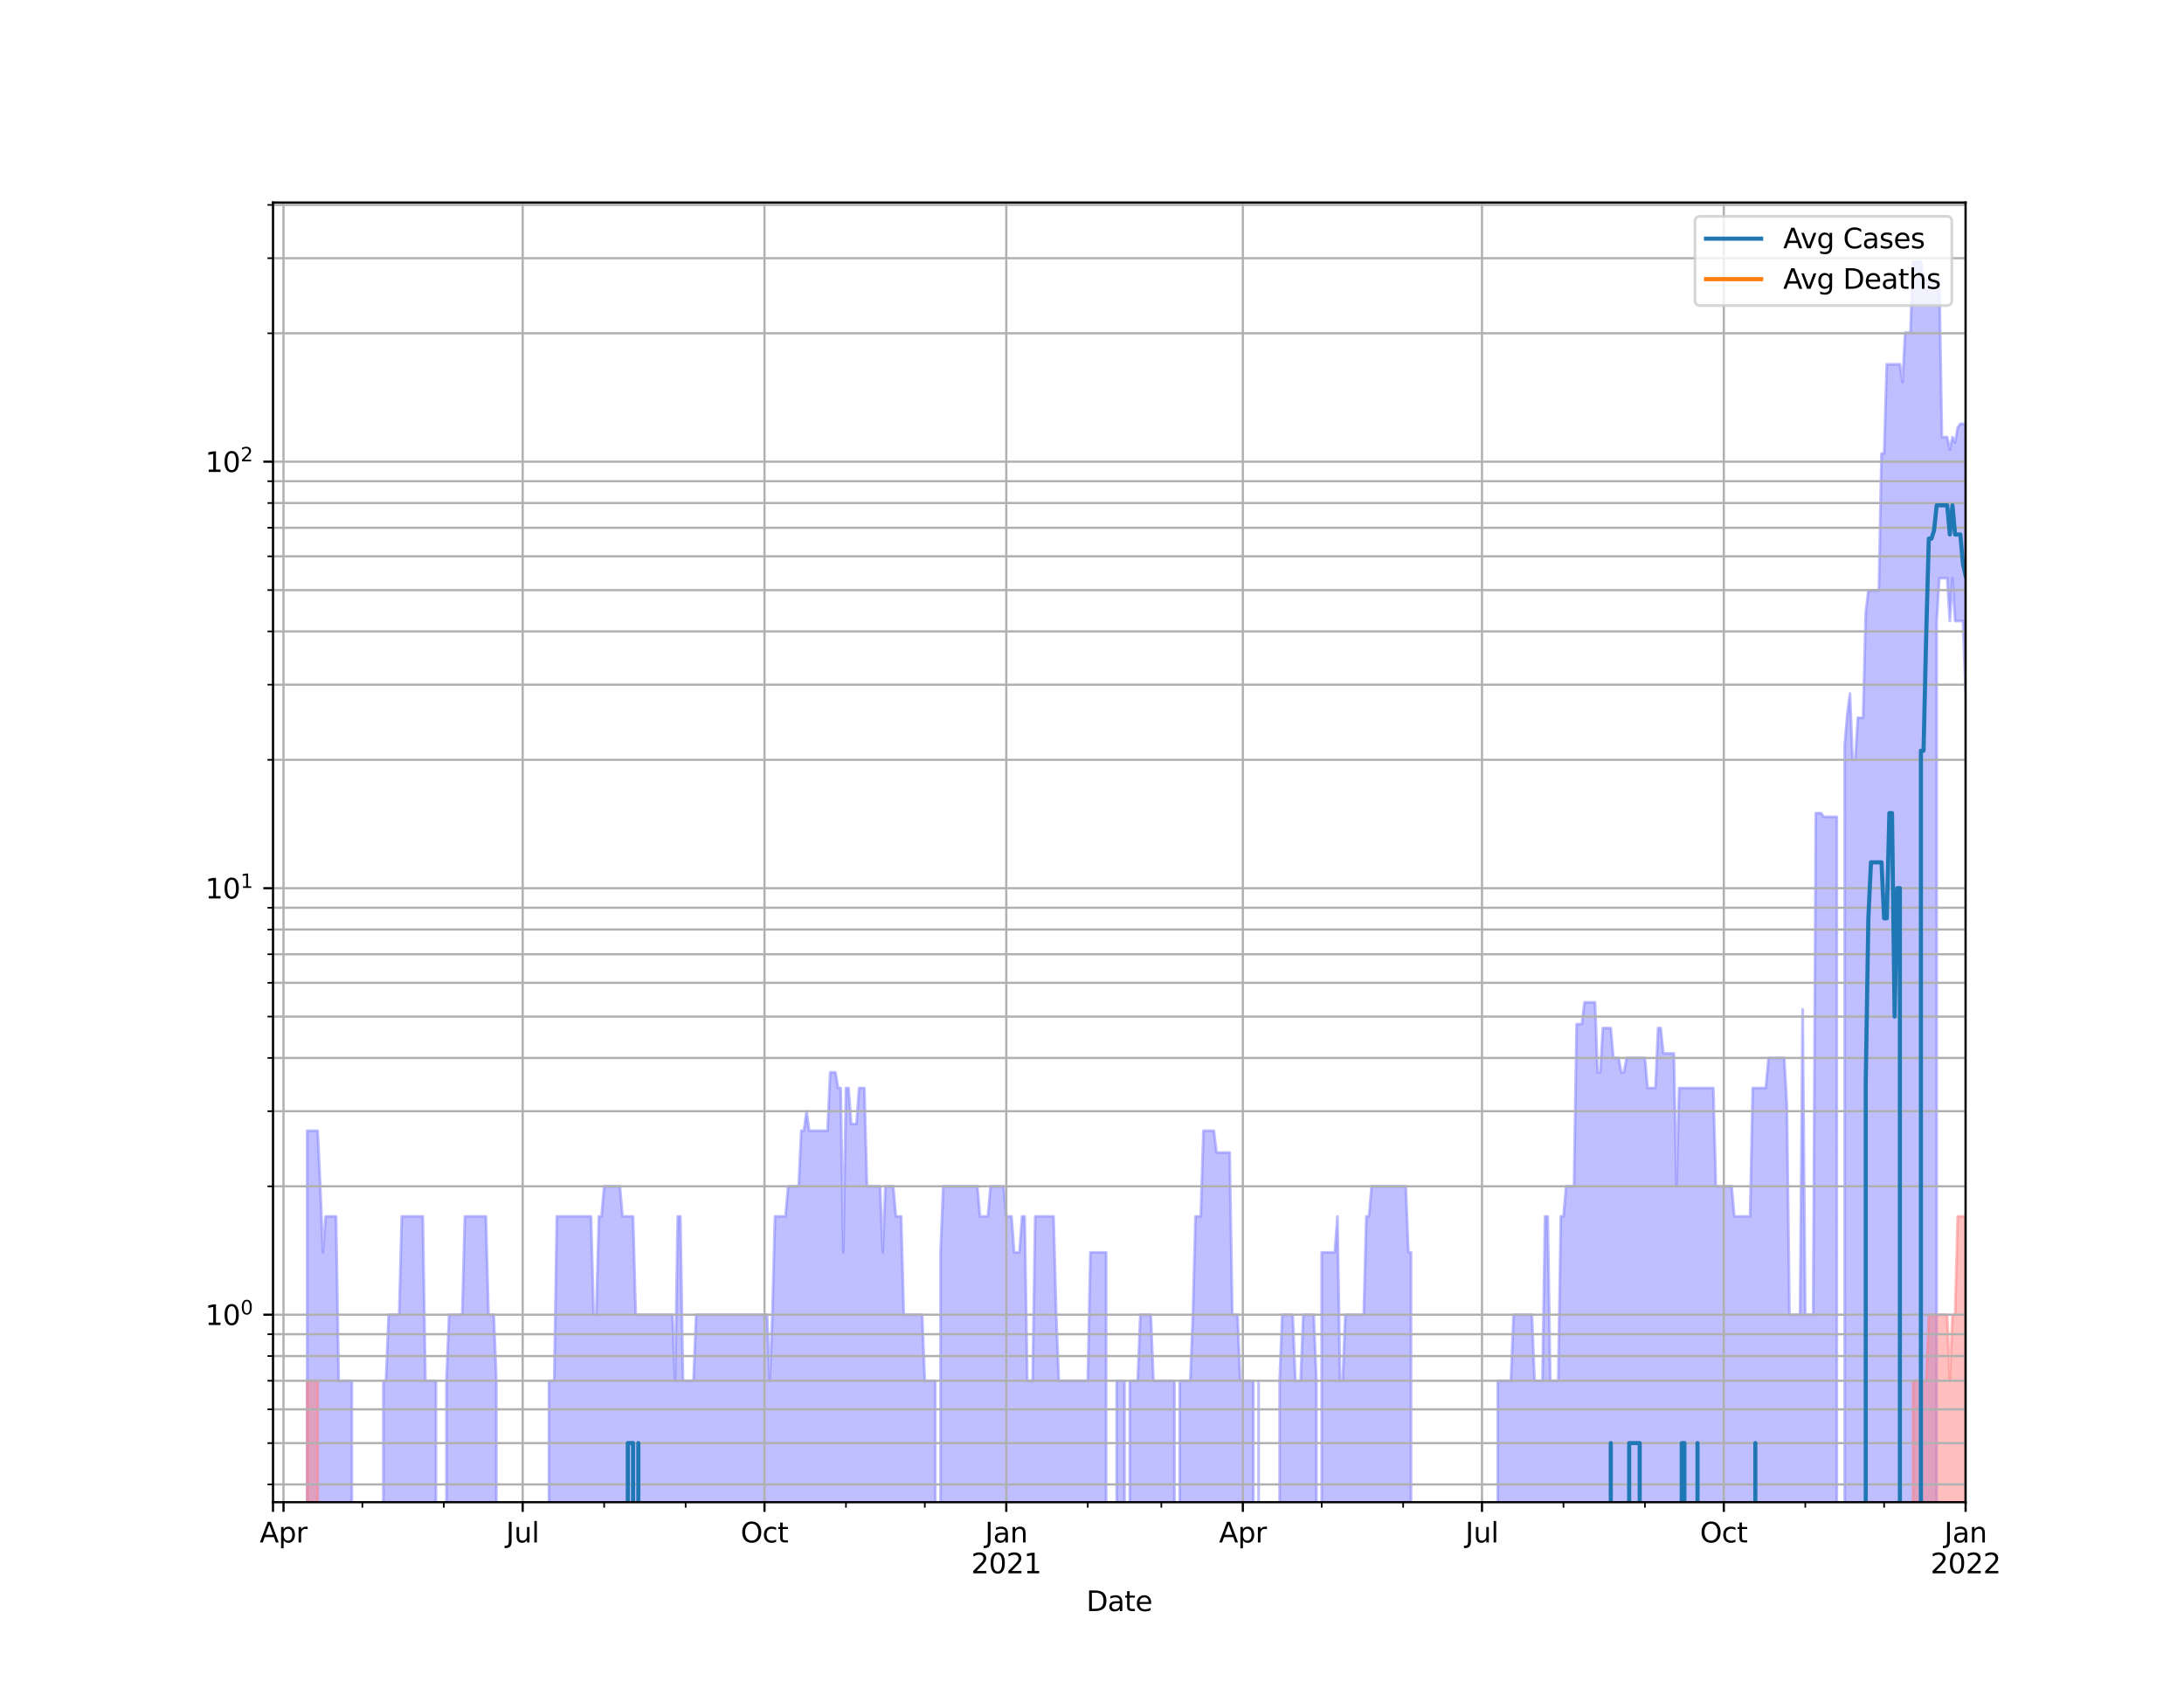 <?xml version="1.0" encoding="utf-8" standalone="no"?>
<!DOCTYPE svg PUBLIC "-//W3C//DTD SVG 1.1//EN"
  "http://www.w3.org/Graphics/SVG/1.1/DTD/svg11.dtd">
<svg height="612pt" version="1.1" viewBox="0 0 792 612" width="792pt" xmlns="http://www.w3.org/2000/svg" xmlns:xlink="http://www.w3.org/1999/xlink">
 <defs>
  <style type="text/css">*{stroke-linecap:butt;stroke-linejoin:round;}</style>
 </defs>
 <g id="figure_1">
  <g id="patch_1">
   <path d="M 0 612 
L 792 612 
L 792 0 
L 0 0 
z
" style="fill:#ffffff;"/>
  </g>
  <g id="axes_1">
   <g id="patch_2">
    <path d="M 99 544.68 
L 712.8 544.68 
L 712.8 73.44 
L 99 73.44 
z
" style="fill:#ffffff;"/>
   </g>
   <g id="PolyCollection_1">
    <path clip-path="url(#p68e2955192)" d="M 99 155127.308 
L 99 155127.308 
L 99.953 155127.308 
L 100.906 155127.308 
L 101.859 155127.308 
L 102.812 155127.308 
L 103.766 155127.308 
L 104.719 155127.308 
L 105.672 155127.308 
L 106.625 155127.308 
L 107.578 155127.308 
L 108.531 155127.308 
L 109.484 155127.308 
L 110.437 155127.308 
L 111.39 409.995 
L 112.343 409.995 
L 113.297 409.995 
L 114.25 409.995 
L 115.203 409.995 
L 116.156 430.151 
L 117.109 454.107 
L 118.062 441.066 
L 119.015 441.066 
L 119.968 441.066 
L 120.921 441.066 
L 121.875 441.066 
L 122.828 500.661 
L 123.781 500.661 
L 124.734 500.661 
L 125.687 500.661 
L 126.64 500.661 
L 127.593 500.661 
L 128.546 155127.308 
L 129.499 155127.308 
L 130.452 155127.308 
L 131.406 155127.308 
L 132.359 155127.308 
L 133.312 155127.308 
L 134.265 155127.308 
L 135.218 155127.308 
L 136.171 155127.308 
L 137.124 155127.308 
L 138.077 155127.308 
L 139.03 500.661 
L 139.984 500.661 
L 140.937 476.706 
L 141.89 476.706 
L 142.843 476.706 
L 143.796 476.706 
L 144.749 476.706 
L 145.702 441.066 
L 146.655 441.066 
L 147.608 441.066 
L 148.561 441.066 
L 149.515 441.066 
L 150.468 441.066 
L 151.421 441.066 
L 152.374 441.066 
L 153.327 441.066 
L 154.28 500.661 
L 155.233 500.661 
L 156.186 500.661 
L 157.139 500.661 
L 158.093 500.661 
L 159.046 155127.308 
L 159.999 155127.308 
L 160.952 155127.308 
L 161.905 500.661 
L 162.858 476.706 
L 163.811 476.706 
L 164.764 476.706 
L 165.717 476.706 
L 166.67 476.706 
L 167.624 476.706 
L 168.577 441.066 
L 169.53 441.066 
L 170.483 441.066 
L 171.436 441.066 
L 172.389 441.066 
L 173.342 441.066 
L 174.295 441.066 
L 175.248 441.066 
L 176.202 441.066 
L 177.155 476.706 
L 178.108 476.706 
L 179.061 476.706 
L 180.014 500.661 
L 180.967 155127.308 
L 181.92 155127.308 
L 182.873 155127.308 
L 183.826 155127.308 
L 184.78 155127.308 
L 185.733 155127.308 
L 186.686 155127.308 
L 187.639 155127.308 
L 188.592 155127.308 
L 189.545 155127.308 
L 190.498 155127.308 
L 191.451 155127.308 
L 192.404 155127.308 
L 193.357 155127.308 
L 194.311 155127.308 
L 195.264 155127.308 
L 196.217 155127.308 
L 197.17 155127.308 
L 198.123 155127.308 
L 199.076 500.661 
L 200.029 500.661 
L 200.982 500.661 
L 201.935 441.066 
L 202.889 441.066 
L 203.842 441.066 
L 204.795 441.066 
L 205.748 441.066 
L 206.701 441.066 
L 207.654 441.066 
L 208.607 441.066 
L 209.56 441.066 
L 210.513 441.066 
L 211.466 441.066 
L 212.42 441.066 
L 213.373 441.066 
L 214.326 441.066 
L 215.279 476.706 
L 216.232 476.706 
L 217.185 441.066 
L 218.138 441.066 
L 219.091 430.151 
L 220.044 430.151 
L 220.998 430.151 
L 221.951 430.151 
L 222.904 430.151 
L 223.857 430.151 
L 224.81 430.151 
L 225.763 441.066 
L 226.716 441.066 
L 227.669 441.066 
L 228.622 441.066 
L 229.575 441.066 
L 230.529 476.706 
L 231.482 476.706 
L 232.435 476.706 
L 233.388 476.706 
L 234.341 476.706 
L 235.294 476.706 
L 236.247 476.706 
L 237.2 476.706 
L 238.153 476.706 
L 239.107 476.706 
L 240.06 476.706 
L 241.013 476.706 
L 241.966 476.706 
L 242.919 476.706 
L 243.872 476.706 
L 244.825 500.661 
L 245.778 441.066 
L 246.731 441.066 
L 247.684 500.661 
L 248.638 500.661 
L 249.591 500.661 
L 250.544 500.661 
L 251.497 500.661 
L 252.45 476.706 
L 253.403 476.706 
L 254.356 476.706 
L 255.309 476.706 
L 256.262 476.706 
L 257.216 476.706 
L 258.169 476.706 
L 259.122 476.706 
L 260.075 476.706 
L 261.028 476.706 
L 261.981 476.706 
L 262.934 476.706 
L 263.887 476.706 
L 264.84 476.706 
L 265.793 476.706 
L 266.747 476.706 
L 267.7 476.706 
L 268.653 476.706 
L 269.606 476.706 
L 270.559 476.706 
L 271.512 476.706 
L 272.465 476.706 
L 273.418 476.706 
L 274.371 476.706 
L 275.325 476.706 
L 276.278 476.706 
L 277.231 476.706 
L 278.184 476.706 
L 279.137 500.661 
L 280.09 476.706 
L 281.043 441.066 
L 281.996 441.066 
L 282.949 441.066 
L 283.902 441.066 
L 284.856 441.066 
L 285.809 430.151 
L 286.762 430.151 
L 287.715 430.151 
L 288.668 430.151 
L 289.621 430.151 
L 290.574 409.995 
L 291.527 409.995 
L 292.48 402.918 
L 293.434 409.995 
L 294.387 409.995 
L 295.34 409.995 
L 296.293 409.995 
L 297.246 409.995 
L 298.199 409.995 
L 299.152 409.995 
L 300.105 409.995 
L 301.058 388.833 
L 302.011 388.833 
L 302.965 388.833 
L 303.918 394.512 
L 304.871 394.512 
L 305.824 454.107 
L 306.777 394.512 
L 307.73 394.512 
L 308.683 407.552 
L 309.636 407.552 
L 310.589 407.552 
L 311.543 394.512 
L 312.496 394.512 
L 313.449 394.512 
L 314.402 430.151 
L 315.355 430.151 
L 316.308 430.151 
L 317.261 430.151 
L 318.214 430.151 
L 319.167 430.151 
L 320.12 454.107 
L 321.074 430.151 
L 322.027 430.151 
L 322.98 430.151 
L 323.933 430.151 
L 324.886 441.066 
L 325.839 441.066 
L 326.792 441.066 
L 327.745 476.706 
L 328.698 476.706 
L 329.652 476.706 
L 330.605 476.706 
L 331.558 476.706 
L 332.511 476.706 
L 333.464 476.706 
L 334.417 476.706 
L 335.37 500.661 
L 336.323 500.661 
L 337.276 500.661 
L 338.23 500.661 
L 339.183 500.661 
L 340.136 155127.308 
L 341.089 454.107 
L 342.042 430.151 
L 342.995 430.151 
L 343.948 430.151 
L 344.901 430.151 
L 345.854 430.151 
L 346.807 430.151 
L 347.761 430.151 
L 348.714 430.151 
L 349.667 430.151 
L 350.62 430.151 
L 351.573 430.151 
L 352.526 430.151 
L 353.479 430.151 
L 354.432 430.151 
L 355.385 441.066 
L 356.339 441.066 
L 357.292 441.066 
L 358.245 441.066 
L 359.198 430.151 
L 360.151 430.151 
L 361.104 430.151 
L 362.057 430.151 
L 363.01 430.151 
L 363.963 430.151 
L 364.916 441.066 
L 365.87 441.066 
L 366.823 441.066 
L 367.776 454.107 
L 368.729 454.107 
L 369.682 454.107 
L 370.635 441.066 
L 371.588 441.066 
L 372.541 500.661 
L 373.494 500.661 
L 374.448 500.661 
L 375.401 441.066 
L 376.354 441.066 
L 377.307 441.066 
L 378.26 441.066 
L 379.213 441.066 
L 380.166 441.066 
L 381.119 441.066 
L 382.072 441.066 
L 383.025 476.706 
L 383.979 500.661 
L 384.932 500.661 
L 385.885 500.661 
L 386.838 500.661 
L 387.791 500.661 
L 388.744 500.661 
L 389.697 500.661 
L 390.65 500.661 
L 391.603 500.661 
L 392.557 500.661 
L 393.51 500.661 
L 394.463 500.661 
L 395.416 454.107 
L 396.369 454.107 
L 397.322 454.107 
L 398.275 454.107 
L 399.228 454.107 
L 400.181 454.107 
L 401.134 454.107 
L 402.088 155127.308 
L 403.041 155127.308 
L 403.994 155127.308 
L 404.947 500.661 
L 405.9 500.661 
L 406.853 500.661 
L 407.806 500.661 
L 408.759 155127.308 
L 409.712 500.661 
L 410.666 500.661 
L 411.619 500.661 
L 412.572 500.661 
L 413.525 476.706 
L 414.478 476.706 
L 415.431 476.706 
L 416.384 476.706 
L 417.337 476.706 
L 418.29 500.661 
L 419.243 500.661 
L 420.197 500.661 
L 421.15 500.661 
L 422.103 500.661 
L 423.056 500.661 
L 424.009 500.661 
L 424.962 500.661 
L 425.915 500.661 
L 426.868 155127.308 
L 427.821 500.661 
L 428.775 500.661 
L 429.728 500.661 
L 430.681 500.661 
L 431.634 500.661 
L 432.587 476.706 
L 433.54 441.066 
L 434.493 441.066 
L 435.446 441.066 
L 436.399 409.995 
L 437.352 409.995 
L 438.306 409.995 
L 439.259 409.995 
L 440.212 409.995 
L 441.165 417.906 
L 442.118 417.906 
L 443.071 417.906 
L 444.024 417.906 
L 444.977 417.906 
L 445.93 417.906 
L 446.884 476.706 
L 447.837 476.706 
L 448.79 476.706 
L 449.743 500.661 
L 450.696 500.661 
L 451.649 500.661 
L 452.602 500.661 
L 453.555 500.661 
L 454.508 500.661 
L 455.461 155127.308 
L 456.415 500.661 
L 457.368 155127.308 
L 458.321 155127.308 
L 459.274 155127.308 
L 460.227 155127.308 
L 461.18 155127.308 
L 462.133 155127.308 
L 463.086 155127.308 
L 464.039 500.661 
L 464.993 476.706 
L 465.946 476.706 
L 466.899 476.706 
L 467.852 476.706 
L 468.805 476.706 
L 469.758 500.661 
L 470.711 500.661 
L 471.664 500.661 
L 472.617 476.706 
L 473.57 476.706 
L 474.524 476.706 
L 475.477 476.706 
L 476.43 476.706 
L 477.383 500.661 
L 478.336 155127.308 
L 479.289 454.107 
L 480.242 454.107 
L 481.195 454.107 
L 482.148 454.107 
L 483.102 454.107 
L 484.055 454.107 
L 485.008 441.066 
L 485.961 500.661 
L 486.914 500.661 
L 487.867 476.706 
L 488.82 476.706 
L 489.773 476.706 
L 490.726 476.706 
L 491.68 476.706 
L 492.633 476.706 
L 493.586 476.706 
L 494.539 476.706 
L 495.492 441.066 
L 496.445 441.066 
L 497.398 430.151 
L 498.351 430.151 
L 499.304 430.151 
L 500.257 430.151 
L 501.211 430.151 
L 502.164 430.151 
L 503.117 430.151 
L 504.07 430.151 
L 505.023 430.151 
L 505.976 430.151 
L 506.929 430.151 
L 507.882 430.151 
L 508.835 430.151 
L 509.789 430.151 
L 510.742 454.107 
L 511.695 454.107 
L 512.648 155127.308 
L 513.601 155127.308 
L 514.554 155127.308 
L 515.507 155127.308 
L 516.46 155127.308 
L 517.413 155127.308 
L 518.366 155127.308 
L 519.32 155127.308 
L 520.273 155127.308 
L 521.226 155127.308 
L 522.179 155127.308 
L 523.132 155127.308 
L 524.085 155127.308 
L 525.038 155127.308 
L 525.991 155127.308 
L 526.944 155127.308 
L 527.898 155127.308 
L 528.851 155127.308 
L 529.804 155127.308 
L 530.757 155127.308 
L 531.71 155127.308 
L 532.663 155127.308 
L 533.616 155127.308 
L 534.569 155127.308 
L 535.522 155127.308 
L 536.475 155127.308 
L 537.429 155127.308 
L 538.382 155127.308 
L 539.335 155127.308 
L 540.288 155127.308 
L 541.241 155127.308 
L 542.194 155127.308 
L 543.147 500.661 
L 544.1 500.661 
L 545.053 500.661 
L 546.007 500.661 
L 546.96 500.661 
L 547.913 500.661 
L 548.866 476.706 
L 549.819 476.706 
L 550.772 476.706 
L 551.725 476.706 
L 552.678 476.706 
L 553.631 476.706 
L 554.584 476.706 
L 555.538 476.706 
L 556.491 500.661 
L 557.444 500.661 
L 558.397 500.661 
L 559.35 500.661 
L 560.303 441.066 
L 561.256 441.066 
L 562.209 500.661 
L 563.162 500.661 
L 564.116 500.661 
L 565.069 500.661 
L 566.022 441.066 
L 566.975 441.066 
L 567.928 430.151 
L 568.881 430.151 
L 569.834 430.151 
L 570.787 430.151 
L 571.74 371.351 
L 572.693 371.351 
L 573.647 371.351 
L 574.6 363.44 
L 575.553 363.44 
L 576.506 363.44 
L 577.459 363.44 
L 578.412 363.44 
L 579.365 388.833 
L 580.318 388.833 
L 581.271 372.765 
L 582.225 372.765 
L 583.178 372.765 
L 584.131 372.765 
L 585.084 383.597 
L 586.037 383.597 
L 586.99 383.597 
L 587.943 388.833 
L 588.896 388.833 
L 589.849 383.597 
L 590.802 383.597 
L 591.756 383.597 
L 592.709 383.597 
L 593.662 383.597 
L 594.615 383.597 
L 595.568 383.597 
L 596.521 383.597 
L 597.474 394.512 
L 598.427 394.512 
L 599.38 394.512 
L 600.334 394.512 
L 601.287 372.765 
L 602.24 372.765 
L 603.193 381.938 
L 604.146 381.938 
L 605.099 381.938 
L 606.052 381.938 
L 607.005 381.938 
L 607.958 430.151 
L 608.911 394.512 
L 609.865 394.512 
L 610.818 394.512 
L 611.771 394.512 
L 612.724 394.512 
L 613.677 394.512 
L 614.63 394.512 
L 615.583 394.512 
L 616.536 394.512 
L 617.489 394.512 
L 618.443 394.512 
L 619.396 394.512 
L 620.349 394.512 
L 621.302 394.512 
L 622.255 430.151 
L 623.208 430.151 
L 624.161 430.151 
L 625.114 430.151 
L 626.067 430.151 
L 627.02 430.151 
L 627.974 430.151 
L 628.927 441.066 
L 629.88 441.066 
L 630.833 441.066 
L 631.786 441.066 
L 632.739 441.066 
L 633.692 441.066 
L 634.645 441.066 
L 635.598 394.512 
L 636.552 394.512 
L 637.505 394.512 
L 638.458 394.512 
L 639.411 394.512 
L 640.364 394.512 
L 641.317 383.597 
L 642.27 383.597 
L 643.223 383.597 
L 644.176 383.597 
L 645.13 383.597 
L 646.083 383.597 
L 647.036 383.597 
L 647.989 400.716 
L 648.942 476.706 
L 649.895 476.706 
L 650.848 476.706 
L 651.801 476.706 
L 652.754 476.706 
L 653.707 365.975 
L 654.661 476.706 
L 655.614 476.706 
L 656.567 476.706 
L 657.52 476.706 
L 658.473 294.822 
L 659.426 294.822 
L 660.379 294.822 
L 661.332 296.179 
L 662.285 296.179 
L 663.239 296.179 
L 664.192 296.179 
L 665.145 296.179 
L 666.098 296.179 
L 667.051 155127.308 
L 668.004 155127.308 
L 668.957 270.021 
L 669.91 258.92 
L 670.863 251.478 
L 671.816 275.5 
L 672.77 275.5 
L 673.723 260.245 
L 674.676 260.245 
L 675.629 260.245 
L 676.582 222.24 
L 677.535 214.093 
L 678.488 214.093 
L 679.441 214.093 
L 680.394 214.093 
L 681.348 214.093 
L 682.301 164.448 
L 683.254 164.448 
L 684.207 132.082 
L 685.16 132.082 
L 686.113 132.082 
L 687.066 132.082 
L 688.019 132.082 
L 688.972 132.082 
L 689.925 138.579 
L 690.879 120.615 
L 691.832 120.615 
L 692.785 120.615 
L 693.738 94.86 
L 694.691 94.86 
L 695.644 94.86 
L 696.597 94.86 
L 697.55 101.848 
L 698.503 101.394 
L 699.457 101.394 
L 700.41 101.394 
L 701.363 101.394 
L 702.316 101.394 
L 703.269 101.394 
L 704.222 158.486 
L 705.175 158.486 
L 706.128 158.486 
L 707.081 163.049 
L 708.034 158.486 
L 708.988 160.456 
L 709.941 155.047 
L 710.894 153.664 
L 711.847 153.664 
L 712.8 153.664 
L 712.8 251.01 
L 712.8 251.01 
L 711.847 225.191 
L 710.894 225.191 
L 709.941 225.191 
L 708.988 225.191 
L 708.034 209.666 
L 707.081 225.191 
L 706.128 209.666 
L 705.175 209.666 
L 704.222 209.666 
L 703.269 209.666 
L 702.316 225.191 
L 701.363 155127.308 
L 700.41 155127.308 
L 699.457 155127.308 
L 698.503 155127.308 
L 697.55 155127.308 
L 696.597 155127.308 
L 695.644 155127.308 
L 694.691 155127.308 
L 693.738 155127.308 
L 692.785 155127.308 
L 691.832 155127.308 
L 690.879 155127.308 
L 689.925 155127.308 
L 688.972 155127.308 
L 688.019 155127.308 
L 687.066 155127.308 
L 686.113 155127.308 
L 685.16 155127.308 
L 684.207 155127.308 
L 683.254 155127.308 
L 682.301 155127.308 
L 681.348 155127.308 
L 680.394 155127.308 
L 679.441 155127.308 
L 678.488 155127.308 
L 677.535 155127.308 
L 676.582 155127.308 
L 675.629 155127.308 
L 674.676 155127.308 
L 673.723 155127.308 
L 672.77 155127.308 
L 671.816 155127.308 
L 670.863 155127.308 
L 669.91 155127.308 
L 668.957 155127.308 
L 668.004 155127.308 
L 667.051 155127.308 
L 666.098 155127.308 
L 665.145 155127.308 
L 664.192 155127.308 
L 663.239 155127.308 
L 662.285 155127.308 
L 661.332 155127.308 
L 660.379 155127.308 
L 659.426 155127.308 
L 658.473 155127.308 
L 657.52 155127.308 
L 656.567 155127.308 
L 655.614 155127.308 
L 654.661 155127.308 
L 653.707 155127.308 
L 652.754 155127.308 
L 651.801 155127.308 
L 650.848 155127.308 
L 649.895 155127.308 
L 648.942 155127.308 
L 647.989 155127.308 
L 647.036 155127.308 
L 646.083 155127.308 
L 645.13 155127.308 
L 644.176 155127.308 
L 643.223 155127.308 
L 642.27 155127.308 
L 641.317 155127.308 
L 640.364 155127.308 
L 639.411 155127.308 
L 638.458 155127.308 
L 637.505 155127.308 
L 636.552 155127.308 
L 635.598 155127.308 
L 634.645 155127.308 
L 633.692 155127.308 
L 632.739 155127.308 
L 631.786 155127.308 
L 630.833 155127.308 
L 629.88 155127.308 
L 628.927 155127.308 
L 627.974 155127.308 
L 627.02 155127.308 
L 626.067 155127.308 
L 625.114 155127.308 
L 624.161 155127.308 
L 623.208 155127.308 
L 622.255 155127.308 
L 621.302 155127.308 
L 620.349 155127.308 
L 619.396 155127.308 
L 618.443 155127.308 
L 617.489 155127.308 
L 616.536 155127.308 
L 615.583 155127.308 
L 614.63 155127.308 
L 613.677 155127.308 
L 612.724 155127.308 
L 611.771 155127.308 
L 610.818 155127.308 
L 609.865 155127.308 
L 608.911 155127.308 
L 607.958 155127.308 
L 607.005 155127.308 
L 606.052 155127.308 
L 605.099 155127.308 
L 604.146 155127.308 
L 603.193 155127.308 
L 602.24 155127.308 
L 601.287 155127.308 
L 600.334 155127.308 
L 599.38 155127.308 
L 598.427 155127.308 
L 597.474 155127.308 
L 596.521 155127.308 
L 595.568 155127.308 
L 594.615 155127.308 
L 593.662 155127.308 
L 592.709 155127.308 
L 591.756 155127.308 
L 590.802 155127.308 
L 589.849 155127.308 
L 588.896 155127.308 
L 587.943 155127.308 
L 586.99 155127.308 
L 586.037 155127.308 
L 585.084 155127.308 
L 584.131 155127.308 
L 583.178 155127.308 
L 582.225 155127.308 
L 581.271 155127.308 
L 580.318 155127.308 
L 579.365 155127.308 
L 578.412 155127.308 
L 577.459 155127.308 
L 576.506 155127.308 
L 575.553 155127.308 
L 574.6 155127.308 
L 573.647 155127.308 
L 572.693 155127.308 
L 571.74 155127.308 
L 570.787 155127.308 
L 569.834 155127.308 
L 568.881 155127.308 
L 567.928 155127.308 
L 566.975 155127.308 
L 566.022 155127.308 
L 565.069 155127.308 
L 564.116 155127.308 
L 563.162 155127.308 
L 562.209 155127.308 
L 561.256 155127.308 
L 560.303 155127.308 
L 559.35 155127.308 
L 558.397 155127.308 
L 557.444 155127.308 
L 556.491 155127.308 
L 555.538 155127.308 
L 554.584 155127.308 
L 553.631 155127.308 
L 552.678 155127.308 
L 551.725 155127.308 
L 550.772 155127.308 
L 549.819 155127.308 
L 548.866 155127.308 
L 547.913 155127.308 
L 546.96 155127.308 
L 546.007 155127.308 
L 545.053 155127.308 
L 544.1 155127.308 
L 543.147 155127.308 
L 542.194 155127.308 
L 541.241 155127.308 
L 540.288 155127.308 
L 539.335 155127.308 
L 538.382 155127.308 
L 537.429 155127.308 
L 536.475 155127.308 
L 535.522 155127.308 
L 534.569 155127.308 
L 533.616 155127.308 
L 532.663 155127.308 
L 531.71 155127.308 
L 530.757 155127.308 
L 529.804 155127.308 
L 528.851 155127.308 
L 527.898 155127.308 
L 526.944 155127.308 
L 525.991 155127.308 
L 525.038 155127.308 
L 524.085 155127.308 
L 523.132 155127.308 
L 522.179 155127.308 
L 521.226 155127.308 
L 520.273 155127.308 
L 519.32 155127.308 
L 518.366 155127.308 
L 517.413 155127.308 
L 516.46 155127.308 
L 515.507 155127.308 
L 514.554 155127.308 
L 513.601 155127.308 
L 512.648 155127.308 
L 511.695 155127.308 
L 510.742 155127.308 
L 509.789 155127.308 
L 508.835 155127.308 
L 507.882 155127.308 
L 506.929 155127.308 
L 505.976 155127.308 
L 505.023 155127.308 
L 504.07 155127.308 
L 503.117 155127.308 
L 502.164 155127.308 
L 501.211 155127.308 
L 500.257 155127.308 
L 499.304 155127.308 
L 498.351 155127.308 
L 497.398 155127.308 
L 496.445 155127.308 
L 495.492 155127.308 
L 494.539 155127.308 
L 493.586 155127.308 
L 492.633 155127.308 
L 491.68 155127.308 
L 490.726 155127.308 
L 489.773 155127.308 
L 488.82 155127.308 
L 487.867 155127.308 
L 486.914 155127.308 
L 485.961 155127.308 
L 485.008 155127.308 
L 484.055 155127.308 
L 483.102 155127.308 
L 482.148 155127.308 
L 481.195 155127.308 
L 480.242 155127.308 
L 479.289 155127.308 
L 478.336 155127.308 
L 477.383 155127.308 
L 476.43 155127.308 
L 475.477 155127.308 
L 474.524 155127.308 
L 473.57 155127.308 
L 472.617 155127.308 
L 471.664 155127.308 
L 470.711 155127.308 
L 469.758 155127.308 
L 468.805 155127.308 
L 467.852 155127.308 
L 466.899 155127.308 
L 465.946 155127.308 
L 464.993 155127.308 
L 464.039 155127.308 
L 463.086 155127.308 
L 462.133 155127.308 
L 461.18 155127.308 
L 460.227 155127.308 
L 459.274 155127.308 
L 458.321 155127.308 
L 457.368 155127.308 
L 456.415 155127.308 
L 455.461 155127.308 
L 454.508 155127.308 
L 453.555 155127.308 
L 452.602 155127.308 
L 451.649 155127.308 
L 450.696 155127.308 
L 449.743 155127.308 
L 448.79 155127.308 
L 447.837 155127.308 
L 446.884 155127.308 
L 445.93 155127.308 
L 444.977 155127.308 
L 444.024 155127.308 
L 443.071 155127.308 
L 442.118 155127.308 
L 441.165 155127.308 
L 440.212 155127.308 
L 439.259 155127.308 
L 438.306 155127.308 
L 437.352 155127.308 
L 436.399 155127.308 
L 435.446 155127.308 
L 434.493 155127.308 
L 433.54 155127.308 
L 432.587 155127.308 
L 431.634 155127.308 
L 430.681 155127.308 
L 429.728 155127.308 
L 428.775 155127.308 
L 427.821 155127.308 
L 426.868 155127.308 
L 425.915 155127.308 
L 424.962 155127.308 
L 424.009 155127.308 
L 423.056 155127.308 
L 422.103 155127.308 
L 421.15 155127.308 
L 420.197 155127.308 
L 419.243 155127.308 
L 418.29 155127.308 
L 417.337 155127.308 
L 416.384 155127.308 
L 415.431 155127.308 
L 414.478 155127.308 
L 413.525 155127.308 
L 412.572 155127.308 
L 411.619 155127.308 
L 410.666 155127.308 
L 409.712 155127.308 
L 408.759 155127.308 
L 407.806 155127.308 
L 406.853 155127.308 
L 405.9 155127.308 
L 404.947 155127.308 
L 403.994 155127.308 
L 403.041 155127.308 
L 402.088 155127.308 
L 401.134 155127.308 
L 400.181 155127.308 
L 399.228 155127.308 
L 398.275 155127.308 
L 397.322 155127.308 
L 396.369 155127.308 
L 395.416 155127.308 
L 394.463 155127.308 
L 393.51 155127.308 
L 392.557 155127.308 
L 391.603 155127.308 
L 390.65 155127.308 
L 389.697 155127.308 
L 388.744 155127.308 
L 387.791 155127.308 
L 386.838 155127.308 
L 385.885 155127.308 
L 384.932 155127.308 
L 383.979 155127.308 
L 383.025 155127.308 
L 382.072 155127.308 
L 381.119 155127.308 
L 380.166 155127.308 
L 379.213 155127.308 
L 378.26 155127.308 
L 377.307 155127.308 
L 376.354 155127.308 
L 375.401 155127.308 
L 374.448 155127.308 
L 373.494 155127.308 
L 372.541 155127.308 
L 371.588 155127.308 
L 370.635 155127.308 
L 369.682 155127.308 
L 368.729 155127.308 
L 367.776 155127.308 
L 366.823 155127.308 
L 365.87 155127.308 
L 364.916 155127.308 
L 363.963 155127.308 
L 363.01 155127.308 
L 362.057 155127.308 
L 361.104 155127.308 
L 360.151 155127.308 
L 359.198 155127.308 
L 358.245 155127.308 
L 357.292 155127.308 
L 356.339 155127.308 
L 355.385 155127.308 
L 354.432 155127.308 
L 353.479 155127.308 
L 352.526 155127.308 
L 351.573 155127.308 
L 350.62 155127.308 
L 349.667 155127.308 
L 348.714 155127.308 
L 347.761 155127.308 
L 346.807 155127.308 
L 345.854 155127.308 
L 344.901 155127.308 
L 343.948 155127.308 
L 342.995 155127.308 
L 342.042 155127.308 
L 341.089 155127.308 
L 340.136 155127.308 
L 339.183 155127.308 
L 338.23 155127.308 
L 337.276 155127.308 
L 336.323 155127.308 
L 335.37 155127.308 
L 334.417 155127.308 
L 333.464 155127.308 
L 332.511 155127.308 
L 331.558 155127.308 
L 330.605 155127.308 
L 329.652 155127.308 
L 328.698 155127.308 
L 327.745 155127.308 
L 326.792 155127.308 
L 325.839 155127.308 
L 324.886 155127.308 
L 323.933 155127.308 
L 322.98 155127.308 
L 322.027 155127.308 
L 321.074 155127.308 
L 320.12 155127.308 
L 319.167 155127.308 
L 318.214 155127.308 
L 317.261 155127.308 
L 316.308 155127.308 
L 315.355 155127.308 
L 314.402 155127.308 
L 313.449 155127.308 
L 312.496 155127.308 
L 311.543 155127.308 
L 310.589 155127.308 
L 309.636 155127.308 
L 308.683 155127.308 
L 307.73 155127.308 
L 306.777 155127.308 
L 305.824 155127.308 
L 304.871 155127.308 
L 303.918 155127.308 
L 302.965 155127.308 
L 302.011 155127.308 
L 301.058 155127.308 
L 300.105 155127.308 
L 299.152 155127.308 
L 298.199 155127.308 
L 297.246 155127.308 
L 296.293 155127.308 
L 295.34 155127.308 
L 294.387 155127.308 
L 293.434 155127.308 
L 292.48 155127.308 
L 291.527 155127.308 
L 290.574 155127.308 
L 289.621 155127.308 
L 288.668 155127.308 
L 287.715 155127.308 
L 286.762 155127.308 
L 285.809 155127.308 
L 284.856 155127.308 
L 283.902 155127.308 
L 282.949 155127.308 
L 281.996 155127.308 
L 281.043 155127.308 
L 280.09 155127.308 
L 279.137 155127.308 
L 278.184 155127.308 
L 277.231 155127.308 
L 276.278 155127.308 
L 275.325 155127.308 
L 274.371 155127.308 
L 273.418 155127.308 
L 272.465 155127.308 
L 271.512 155127.308 
L 270.559 155127.308 
L 269.606 155127.308 
L 268.653 155127.308 
L 267.7 155127.308 
L 266.747 155127.308 
L 265.793 155127.308 
L 264.84 155127.308 
L 263.887 155127.308 
L 262.934 155127.308 
L 261.981 155127.308 
L 261.028 155127.308 
L 260.075 155127.308 
L 259.122 155127.308 
L 258.169 155127.308 
L 257.216 155127.308 
L 256.262 155127.308 
L 255.309 155127.308 
L 254.356 155127.308 
L 253.403 155127.308 
L 252.45 155127.308 
L 251.497 155127.308 
L 250.544 155127.308 
L 249.591 155127.308 
L 248.638 155127.308 
L 247.684 155127.308 
L 246.731 155127.308 
L 245.778 155127.308 
L 244.825 155127.308 
L 243.872 155127.308 
L 242.919 155127.308 
L 241.966 155127.308 
L 241.013 155127.308 
L 240.06 155127.308 
L 239.107 155127.308 
L 238.153 155127.308 
L 237.2 155127.308 
L 236.247 155127.308 
L 235.294 155127.308 
L 234.341 155127.308 
L 233.388 155127.308 
L 232.435 155127.308 
L 231.482 155127.308 
L 230.529 155127.308 
L 229.575 155127.308 
L 228.622 155127.308 
L 227.669 155127.308 
L 226.716 155127.308 
L 225.763 155127.308 
L 224.81 155127.308 
L 223.857 155127.308 
L 222.904 155127.308 
L 221.951 155127.308 
L 220.998 155127.308 
L 220.044 155127.308 
L 219.091 155127.308 
L 218.138 155127.308 
L 217.185 155127.308 
L 216.232 155127.308 
L 215.279 155127.308 
L 214.326 155127.308 
L 213.373 155127.308 
L 212.42 155127.308 
L 211.466 155127.308 
L 210.513 155127.308 
L 209.56 155127.308 
L 208.607 155127.308 
L 207.654 155127.308 
L 206.701 155127.308 
L 205.748 155127.308 
L 204.795 155127.308 
L 203.842 155127.308 
L 202.889 155127.308 
L 201.935 155127.308 
L 200.982 155127.308 
L 200.029 155127.308 
L 199.076 155127.308 
L 198.123 155127.308 
L 197.17 155127.308 
L 196.217 155127.308 
L 195.264 155127.308 
L 194.311 155127.308 
L 193.357 155127.308 
L 192.404 155127.308 
L 191.451 155127.308 
L 190.498 155127.308 
L 189.545 155127.308 
L 188.592 155127.308 
L 187.639 155127.308 
L 186.686 155127.308 
L 185.733 155127.308 
L 184.78 155127.308 
L 183.826 155127.308 
L 182.873 155127.308 
L 181.92 155127.308 
L 180.967 155127.308 
L 180.014 155127.308 
L 179.061 155127.308 
L 178.108 155127.308 
L 177.155 155127.308 
L 176.202 155127.308 
L 175.248 155127.308 
L 174.295 155127.308 
L 173.342 155127.308 
L 172.389 155127.308 
L 171.436 155127.308 
L 170.483 155127.308 
L 169.53 155127.308 
L 168.577 155127.308 
L 167.624 155127.308 
L 166.67 155127.308 
L 165.717 155127.308 
L 164.764 155127.308 
L 163.811 155127.308 
L 162.858 155127.308 
L 161.905 155127.308 
L 160.952 155127.308 
L 159.999 155127.308 
L 159.046 155127.308 
L 158.093 155127.308 
L 157.139 155127.308 
L 156.186 155127.308 
L 155.233 155127.308 
L 154.28 155127.308 
L 153.327 155127.308 
L 152.374 155127.308 
L 151.421 155127.308 
L 150.468 155127.308 
L 149.515 155127.308 
L 148.561 155127.308 
L 147.608 155127.308 
L 146.655 155127.308 
L 145.702 155127.308 
L 144.749 155127.308 
L 143.796 155127.308 
L 142.843 155127.308 
L 141.89 155127.308 
L 140.937 155127.308 
L 139.984 155127.308 
L 139.03 155127.308 
L 138.077 155127.308 
L 137.124 155127.308 
L 136.171 155127.308 
L 135.218 155127.308 
L 134.265 155127.308 
L 133.312 155127.308 
L 132.359 155127.308 
L 131.406 155127.308 
L 130.452 155127.308 
L 129.499 155127.308 
L 128.546 155127.308 
L 127.593 155127.308 
L 126.64 155127.308 
L 125.687 155127.308 
L 124.734 155127.308 
L 123.781 155127.308 
L 122.828 155127.308 
L 121.875 155127.308 
L 120.921 155127.308 
L 119.968 155127.308 
L 119.015 155127.308 
L 118.062 155127.308 
L 117.109 155127.308 
L 116.156 155127.308 
L 115.203 155127.308 
L 114.25 155127.308 
L 113.297 155127.308 
L 112.343 155127.308 
L 111.39 155127.308 
L 110.437 155127.308 
L 109.484 155127.308 
L 108.531 155127.308 
L 107.578 155127.308 
L 106.625 155127.308 
L 105.672 155127.308 
L 104.719 155127.308 
L 103.766 155127.308 
L 102.812 155127.308 
L 101.859 155127.308 
L 100.906 155127.308 
L 99.953 155127.308 
L 99 155127.308 
z
" style="fill:#8080ff;fill-opacity:0.5;stroke:#8080ff;stroke-opacity:0.5;"/>
   </g>
   <g id="PolyCollection_2">
    <path clip-path="url(#p68e2955192)" d="M 99 155127.308 
L 99 155127.308 
L 99.953 155127.308 
L 100.906 155127.308 
L 101.859 155127.308 
L 102.812 155127.308 
L 103.766 155127.308 
L 104.719 155127.308 
L 105.672 155127.308 
L 106.625 155127.308 
L 107.578 155127.308 
L 108.531 155127.308 
L 109.484 155127.308 
L 110.437 155127.308 
L 111.39 500.661 
L 112.343 500.661 
L 113.297 500.661 
L 114.25 500.661 
L 115.203 500.661 
L 116.156 155127.308 
L 117.109 155127.308 
L 118.062 155127.308 
L 119.015 155127.308 
L 119.968 155127.308 
L 120.921 155127.308 
L 121.875 155127.308 
L 122.828 155127.308 
L 123.781 155127.308 
L 124.734 155127.308 
L 125.687 155127.308 
L 126.64 155127.308 
L 127.593 155127.308 
L 128.546 155127.308 
L 129.499 155127.308 
L 130.452 155127.308 
L 131.406 155127.308 
L 132.359 155127.308 
L 133.312 155127.308 
L 134.265 155127.308 
L 135.218 155127.308 
L 136.171 155127.308 
L 137.124 155127.308 
L 138.077 155127.308 
L 139.03 155127.308 
L 139.984 155127.308 
L 140.937 155127.308 
L 141.89 155127.308 
L 142.843 155127.308 
L 143.796 155127.308 
L 144.749 155127.308 
L 145.702 155127.308 
L 146.655 155127.308 
L 147.608 155127.308 
L 148.561 155127.308 
L 149.515 155127.308 
L 150.468 155127.308 
L 151.421 155127.308 
L 152.374 155127.308 
L 153.327 155127.308 
L 154.28 155127.308 
L 155.233 155127.308 
L 156.186 155127.308 
L 157.139 155127.308 
L 158.093 155127.308 
L 159.046 155127.308 
L 159.999 155127.308 
L 160.952 155127.308 
L 161.905 155127.308 
L 162.858 155127.308 
L 163.811 155127.308 
L 164.764 155127.308 
L 165.717 155127.308 
L 166.67 155127.308 
L 167.624 155127.308 
L 168.577 155127.308 
L 169.53 155127.308 
L 170.483 155127.308 
L 171.436 155127.308 
L 172.389 155127.308 
L 173.342 155127.308 
L 174.295 155127.308 
L 175.248 155127.308 
L 176.202 155127.308 
L 177.155 155127.308 
L 178.108 155127.308 
L 179.061 155127.308 
L 180.014 155127.308 
L 180.967 155127.308 
L 181.92 155127.308 
L 182.873 155127.308 
L 183.826 155127.308 
L 184.78 155127.308 
L 185.733 155127.308 
L 186.686 155127.308 
L 187.639 155127.308 
L 188.592 155127.308 
L 189.545 155127.308 
L 190.498 155127.308 
L 191.451 155127.308 
L 192.404 155127.308 
L 193.357 155127.308 
L 194.311 155127.308 
L 195.264 155127.308 
L 196.217 155127.308 
L 197.17 155127.308 
L 198.123 155127.308 
L 199.076 155127.308 
L 200.029 155127.308 
L 200.982 155127.308 
L 201.935 155127.308 
L 202.889 155127.308 
L 203.842 155127.308 
L 204.795 155127.308 
L 205.748 155127.308 
L 206.701 155127.308 
L 207.654 155127.308 
L 208.607 155127.308 
L 209.56 155127.308 
L 210.513 155127.308 
L 211.466 155127.308 
L 212.42 155127.308 
L 213.373 155127.308 
L 214.326 155127.308 
L 215.279 155127.308 
L 216.232 155127.308 
L 217.185 155127.308 
L 218.138 155127.308 
L 219.091 155127.308 
L 220.044 155127.308 
L 220.998 155127.308 
L 221.951 155127.308 
L 222.904 155127.308 
L 223.857 155127.308 
L 224.81 155127.308 
L 225.763 155127.308 
L 226.716 155127.308 
L 227.669 155127.308 
L 228.622 155127.308 
L 229.575 155127.308 
L 230.529 155127.308 
L 231.482 155127.308 
L 232.435 155127.308 
L 233.388 155127.308 
L 234.341 155127.308 
L 235.294 155127.308 
L 236.247 155127.308 
L 237.2 155127.308 
L 238.153 155127.308 
L 239.107 155127.308 
L 240.06 155127.308 
L 241.013 155127.308 
L 241.966 155127.308 
L 242.919 155127.308 
L 243.872 155127.308 
L 244.825 155127.308 
L 245.778 155127.308 
L 246.731 155127.308 
L 247.684 155127.308 
L 248.638 155127.308 
L 249.591 155127.308 
L 250.544 155127.308 
L 251.497 155127.308 
L 252.45 155127.308 
L 253.403 155127.308 
L 254.356 155127.308 
L 255.309 155127.308 
L 256.262 155127.308 
L 257.216 155127.308 
L 258.169 155127.308 
L 259.122 155127.308 
L 260.075 155127.308 
L 261.028 155127.308 
L 261.981 155127.308 
L 262.934 155127.308 
L 263.887 155127.308 
L 264.84 155127.308 
L 265.793 155127.308 
L 266.747 155127.308 
L 267.7 155127.308 
L 268.653 155127.308 
L 269.606 155127.308 
L 270.559 155127.308 
L 271.512 155127.308 
L 272.465 155127.308 
L 273.418 155127.308 
L 274.371 155127.308 
L 275.325 155127.308 
L 276.278 155127.308 
L 277.231 155127.308 
L 278.184 155127.308 
L 279.137 155127.308 
L 280.09 155127.308 
L 281.043 155127.308 
L 281.996 155127.308 
L 282.949 155127.308 
L 283.902 155127.308 
L 284.856 155127.308 
L 285.809 155127.308 
L 286.762 155127.308 
L 287.715 155127.308 
L 288.668 155127.308 
L 289.621 155127.308 
L 290.574 155127.308 
L 291.527 155127.308 
L 292.48 155127.308 
L 293.434 155127.308 
L 294.387 155127.308 
L 295.34 155127.308 
L 296.293 155127.308 
L 297.246 155127.308 
L 298.199 155127.308 
L 299.152 155127.308 
L 300.105 155127.308 
L 301.058 155127.308 
L 302.011 155127.308 
L 302.965 155127.308 
L 303.918 155127.308 
L 304.871 155127.308 
L 305.824 155127.308 
L 306.777 155127.308 
L 307.73 155127.308 
L 308.683 155127.308 
L 309.636 155127.308 
L 310.589 155127.308 
L 311.543 155127.308 
L 312.496 155127.308 
L 313.449 155127.308 
L 314.402 155127.308 
L 315.355 155127.308 
L 316.308 155127.308 
L 317.261 155127.308 
L 318.214 155127.308 
L 319.167 155127.308 
L 320.12 155127.308 
L 321.074 155127.308 
L 322.027 155127.308 
L 322.98 155127.308 
L 323.933 155127.308 
L 324.886 155127.308 
L 325.839 155127.308 
L 326.792 155127.308 
L 327.745 155127.308 
L 328.698 155127.308 
L 329.652 155127.308 
L 330.605 155127.308 
L 331.558 155127.308 
L 332.511 155127.308 
L 333.464 155127.308 
L 334.417 155127.308 
L 335.37 155127.308 
L 336.323 155127.308 
L 337.276 155127.308 
L 338.23 155127.308 
L 339.183 155127.308 
L 340.136 155127.308 
L 341.089 155127.308 
L 342.042 155127.308 
L 342.995 155127.308 
L 343.948 155127.308 
L 344.901 155127.308 
L 345.854 155127.308 
L 346.807 155127.308 
L 347.761 155127.308 
L 348.714 155127.308 
L 349.667 155127.308 
L 350.62 155127.308 
L 351.573 155127.308 
L 352.526 155127.308 
L 353.479 155127.308 
L 354.432 155127.308 
L 355.385 155127.308 
L 356.339 155127.308 
L 357.292 155127.308 
L 358.245 155127.308 
L 359.198 155127.308 
L 360.151 155127.308 
L 361.104 155127.308 
L 362.057 155127.308 
L 363.01 155127.308 
L 363.963 155127.308 
L 364.916 155127.308 
L 365.87 155127.308 
L 366.823 155127.308 
L 367.776 155127.308 
L 368.729 155127.308 
L 369.682 155127.308 
L 370.635 155127.308 
L 371.588 155127.308 
L 372.541 155127.308 
L 373.494 155127.308 
L 374.448 155127.308 
L 375.401 155127.308 
L 376.354 155127.308 
L 377.307 155127.308 
L 378.26 155127.308 
L 379.213 155127.308 
L 380.166 155127.308 
L 381.119 155127.308 
L 382.072 155127.308 
L 383.025 155127.308 
L 383.979 155127.308 
L 384.932 155127.308 
L 385.885 155127.308 
L 386.838 155127.308 
L 387.791 155127.308 
L 388.744 155127.308 
L 389.697 155127.308 
L 390.65 155127.308 
L 391.603 155127.308 
L 392.557 155127.308 
L 393.51 155127.308 
L 394.463 155127.308 
L 395.416 155127.308 
L 396.369 155127.308 
L 397.322 155127.308 
L 398.275 155127.308 
L 399.228 155127.308 
L 400.181 155127.308 
L 401.134 155127.308 
L 402.088 155127.308 
L 403.041 155127.308 
L 403.994 155127.308 
L 404.947 155127.308 
L 405.9 155127.308 
L 406.853 155127.308 
L 407.806 155127.308 
L 408.759 155127.308 
L 409.712 155127.308 
L 410.666 155127.308 
L 411.619 155127.308 
L 412.572 155127.308 
L 413.525 155127.308 
L 414.478 155127.308 
L 415.431 155127.308 
L 416.384 155127.308 
L 417.337 155127.308 
L 418.29 155127.308 
L 419.243 155127.308 
L 420.197 155127.308 
L 421.15 155127.308 
L 422.103 155127.308 
L 423.056 155127.308 
L 424.009 155127.308 
L 424.962 155127.308 
L 425.915 155127.308 
L 426.868 155127.308 
L 427.821 155127.308 
L 428.775 155127.308 
L 429.728 155127.308 
L 430.681 155127.308 
L 431.634 155127.308 
L 432.587 155127.308 
L 433.54 155127.308 
L 434.493 155127.308 
L 435.446 155127.308 
L 436.399 155127.308 
L 437.352 155127.308 
L 438.306 155127.308 
L 439.259 155127.308 
L 440.212 155127.308 
L 441.165 155127.308 
L 442.118 155127.308 
L 443.071 155127.308 
L 444.024 155127.308 
L 444.977 155127.308 
L 445.93 155127.308 
L 446.884 155127.308 
L 447.837 155127.308 
L 448.79 155127.308 
L 449.743 155127.308 
L 450.696 155127.308 
L 451.649 155127.308 
L 452.602 155127.308 
L 453.555 155127.308 
L 454.508 155127.308 
L 455.461 155127.308 
L 456.415 155127.308 
L 457.368 155127.308 
L 458.321 155127.308 
L 459.274 155127.308 
L 460.227 155127.308 
L 461.18 155127.308 
L 462.133 155127.308 
L 463.086 155127.308 
L 464.039 155127.308 
L 464.993 155127.308 
L 465.946 155127.308 
L 466.899 155127.308 
L 467.852 155127.308 
L 468.805 155127.308 
L 469.758 155127.308 
L 470.711 155127.308 
L 471.664 155127.308 
L 472.617 155127.308 
L 473.57 155127.308 
L 474.524 155127.308 
L 475.477 155127.308 
L 476.43 155127.308 
L 477.383 155127.308 
L 478.336 155127.308 
L 479.289 155127.308 
L 480.242 155127.308 
L 481.195 155127.308 
L 482.148 155127.308 
L 483.102 155127.308 
L 484.055 155127.308 
L 485.008 155127.308 
L 485.961 155127.308 
L 486.914 155127.308 
L 487.867 155127.308 
L 488.82 155127.308 
L 489.773 155127.308 
L 490.726 155127.308 
L 491.68 155127.308 
L 492.633 155127.308 
L 493.586 155127.308 
L 494.539 155127.308 
L 495.492 155127.308 
L 496.445 155127.308 
L 497.398 155127.308 
L 498.351 155127.308 
L 499.304 155127.308 
L 500.257 155127.308 
L 501.211 155127.308 
L 502.164 155127.308 
L 503.117 155127.308 
L 504.07 155127.308 
L 505.023 155127.308 
L 505.976 155127.308 
L 506.929 155127.308 
L 507.882 155127.308 
L 508.835 155127.308 
L 509.789 155127.308 
L 510.742 155127.308 
L 511.695 155127.308 
L 512.648 155127.308 
L 513.601 155127.308 
L 514.554 155127.308 
L 515.507 155127.308 
L 516.46 155127.308 
L 517.413 155127.308 
L 518.366 155127.308 
L 519.32 155127.308 
L 520.273 155127.308 
L 521.226 155127.308 
L 522.179 155127.308 
L 523.132 155127.308 
L 524.085 155127.308 
L 525.038 155127.308 
L 525.991 155127.308 
L 526.944 155127.308 
L 527.898 155127.308 
L 528.851 155127.308 
L 529.804 155127.308 
L 530.757 155127.308 
L 531.71 155127.308 
L 532.663 155127.308 
L 533.616 155127.308 
L 534.569 155127.308 
L 535.522 155127.308 
L 536.475 155127.308 
L 537.429 155127.308 
L 538.382 155127.308 
L 539.335 155127.308 
L 540.288 155127.308 
L 541.241 155127.308 
L 542.194 155127.308 
L 543.147 155127.308 
L 544.1 155127.308 
L 545.053 155127.308 
L 546.007 155127.308 
L 546.96 155127.308 
L 547.913 155127.308 
L 548.866 155127.308 
L 549.819 155127.308 
L 550.772 155127.308 
L 551.725 155127.308 
L 552.678 155127.308 
L 553.631 155127.308 
L 554.584 155127.308 
L 555.538 155127.308 
L 556.491 155127.308 
L 557.444 155127.308 
L 558.397 155127.308 
L 559.35 155127.308 
L 560.303 155127.308 
L 561.256 155127.308 
L 562.209 155127.308 
L 563.162 155127.308 
L 564.116 155127.308 
L 565.069 155127.308 
L 566.022 155127.308 
L 566.975 155127.308 
L 567.928 155127.308 
L 568.881 155127.308 
L 569.834 155127.308 
L 570.787 155127.308 
L 571.74 155127.308 
L 572.693 155127.308 
L 573.647 155127.308 
L 574.6 155127.308 
L 575.553 155127.308 
L 576.506 155127.308 
L 577.459 155127.308 
L 578.412 155127.308 
L 579.365 155127.308 
L 580.318 155127.308 
L 581.271 155127.308 
L 582.225 155127.308 
L 583.178 155127.308 
L 584.131 155127.308 
L 585.084 155127.308 
L 586.037 155127.308 
L 586.99 155127.308 
L 587.943 155127.308 
L 588.896 155127.308 
L 589.849 155127.308 
L 590.802 155127.308 
L 591.756 155127.308 
L 592.709 155127.308 
L 593.662 155127.308 
L 594.615 155127.308 
L 595.568 155127.308 
L 596.521 155127.308 
L 597.474 155127.308 
L 598.427 155127.308 
L 599.38 155127.308 
L 600.334 155127.308 
L 601.287 155127.308 
L 602.24 155127.308 
L 603.193 155127.308 
L 604.146 155127.308 
L 605.099 155127.308 
L 606.052 155127.308 
L 607.005 155127.308 
L 607.958 155127.308 
L 608.911 155127.308 
L 609.865 155127.308 
L 610.818 155127.308 
L 611.771 155127.308 
L 612.724 155127.308 
L 613.677 155127.308 
L 614.63 155127.308 
L 615.583 155127.308 
L 616.536 155127.308 
L 617.489 155127.308 
L 618.443 155127.308 
L 619.396 155127.308 
L 620.349 155127.308 
L 621.302 155127.308 
L 622.255 155127.308 
L 623.208 155127.308 
L 624.161 155127.308 
L 625.114 155127.308 
L 626.067 155127.308 
L 627.02 155127.308 
L 627.974 155127.308 
L 628.927 155127.308 
L 629.88 155127.308 
L 630.833 155127.308 
L 631.786 155127.308 
L 632.739 155127.308 
L 633.692 155127.308 
L 634.645 155127.308 
L 635.598 155127.308 
L 636.552 155127.308 
L 637.505 155127.308 
L 638.458 155127.308 
L 639.411 155127.308 
L 640.364 155127.308 
L 641.317 155127.308 
L 642.27 155127.308 
L 643.223 155127.308 
L 644.176 155127.308 
L 645.13 155127.308 
L 646.083 155127.308 
L 647.036 155127.308 
L 647.989 155127.308 
L 648.942 155127.308 
L 649.895 155127.308 
L 650.848 155127.308 
L 651.801 155127.308 
L 652.754 155127.308 
L 653.707 155127.308 
L 654.661 155127.308 
L 655.614 155127.308 
L 656.567 155127.308 
L 657.52 155127.308 
L 658.473 155127.308 
L 659.426 155127.308 
L 660.379 155127.308 
L 661.332 155127.308 
L 662.285 155127.308 
L 663.239 155127.308 
L 664.192 155127.308 
L 665.145 155127.308 
L 666.098 155127.308 
L 667.051 155127.308 
L 668.004 155127.308 
L 668.957 155127.308 
L 669.91 155127.308 
L 670.863 155127.308 
L 671.816 155127.308 
L 672.77 155127.308 
L 673.723 155127.308 
L 674.676 155127.308 
L 675.629 155127.308 
L 676.582 155127.308 
L 677.535 155127.308 
L 678.488 155127.308 
L 679.441 155127.308 
L 680.394 155127.308 
L 681.348 155127.308 
L 682.301 155127.308 
L 683.254 155127.308 
L 684.207 155127.308 
L 685.16 155127.308 
L 686.113 155127.308 
L 687.066 155127.308 
L 688.019 155127.308 
L 688.972 155127.308 
L 689.925 155127.308 
L 690.879 155127.308 
L 691.832 155127.308 
L 692.785 155127.308 
L 693.738 500.661 
L 694.691 500.661 
L 695.644 500.661 
L 696.597 500.661 
L 697.55 500.661 
L 698.503 500.661 
L 699.457 476.706 
L 700.41 476.706 
L 701.363 476.706 
L 702.316 476.706 
L 703.269 476.706 
L 704.222 476.706 
L 705.175 476.706 
L 706.128 476.706 
L 707.081 500.661 
L 708.034 476.706 
L 708.988 476.706 
L 709.941 441.066 
L 710.894 441.066 
L 711.847 441.066 
L 712.8 441.066 
L 712.8 155127.308 
L 712.8 155127.308 
L 711.847 155127.308 
L 710.894 155127.308 
L 709.941 155127.308 
L 708.988 155127.308 
L 708.034 155127.308 
L 707.081 155127.308 
L 706.128 155127.308 
L 705.175 155127.308 
L 704.222 155127.308 
L 703.269 155127.308 
L 702.316 155127.308 
L 701.363 155127.308 
L 700.41 155127.308 
L 699.457 155127.308 
L 698.503 155127.308 
L 697.55 155127.308 
L 696.597 155127.308 
L 695.644 155127.308 
L 694.691 155127.308 
L 693.738 155127.308 
L 692.785 155127.308 
L 691.832 155127.308 
L 690.879 155127.308 
L 689.925 155127.308 
L 688.972 155127.308 
L 688.019 155127.308 
L 687.066 155127.308 
L 686.113 155127.308 
L 685.16 155127.308 
L 684.207 155127.308 
L 683.254 155127.308 
L 682.301 155127.308 
L 681.348 155127.308 
L 680.394 155127.308 
L 679.441 155127.308 
L 678.488 155127.308 
L 677.535 155127.308 
L 676.582 155127.308 
L 675.629 155127.308 
L 674.676 155127.308 
L 673.723 155127.308 
L 672.77 155127.308 
L 671.816 155127.308 
L 670.863 155127.308 
L 669.91 155127.308 
L 668.957 155127.308 
L 668.004 155127.308 
L 667.051 155127.308 
L 666.098 155127.308 
L 665.145 155127.308 
L 664.192 155127.308 
L 663.239 155127.308 
L 662.285 155127.308 
L 661.332 155127.308 
L 660.379 155127.308 
L 659.426 155127.308 
L 658.473 155127.308 
L 657.52 155127.308 
L 656.567 155127.308 
L 655.614 155127.308 
L 654.661 155127.308 
L 653.707 155127.308 
L 652.754 155127.308 
L 651.801 155127.308 
L 650.848 155127.308 
L 649.895 155127.308 
L 648.942 155127.308 
L 647.989 155127.308 
L 647.036 155127.308 
L 646.083 155127.308 
L 645.13 155127.308 
L 644.176 155127.308 
L 643.223 155127.308 
L 642.27 155127.308 
L 641.317 155127.308 
L 640.364 155127.308 
L 639.411 155127.308 
L 638.458 155127.308 
L 637.505 155127.308 
L 636.552 155127.308 
L 635.598 155127.308 
L 634.645 155127.308 
L 633.692 155127.308 
L 632.739 155127.308 
L 631.786 155127.308 
L 630.833 155127.308 
L 629.88 155127.308 
L 628.927 155127.308 
L 627.974 155127.308 
L 627.02 155127.308 
L 626.067 155127.308 
L 625.114 155127.308 
L 624.161 155127.308 
L 623.208 155127.308 
L 622.255 155127.308 
L 621.302 155127.308 
L 620.349 155127.308 
L 619.396 155127.308 
L 618.443 155127.308 
L 617.489 155127.308 
L 616.536 155127.308 
L 615.583 155127.308 
L 614.63 155127.308 
L 613.677 155127.308 
L 612.724 155127.308 
L 611.771 155127.308 
L 610.818 155127.308 
L 609.865 155127.308 
L 608.911 155127.308 
L 607.958 155127.308 
L 607.005 155127.308 
L 606.052 155127.308 
L 605.099 155127.308 
L 604.146 155127.308 
L 603.193 155127.308 
L 602.24 155127.308 
L 601.287 155127.308 
L 600.334 155127.308 
L 599.38 155127.308 
L 598.427 155127.308 
L 597.474 155127.308 
L 596.521 155127.308 
L 595.568 155127.308 
L 594.615 155127.308 
L 593.662 155127.308 
L 592.709 155127.308 
L 591.756 155127.308 
L 590.802 155127.308 
L 589.849 155127.308 
L 588.896 155127.308 
L 587.943 155127.308 
L 586.99 155127.308 
L 586.037 155127.308 
L 585.084 155127.308 
L 584.131 155127.308 
L 583.178 155127.308 
L 582.225 155127.308 
L 581.271 155127.308 
L 580.318 155127.308 
L 579.365 155127.308 
L 578.412 155127.308 
L 577.459 155127.308 
L 576.506 155127.308 
L 575.553 155127.308 
L 574.6 155127.308 
L 573.647 155127.308 
L 572.693 155127.308 
L 571.74 155127.308 
L 570.787 155127.308 
L 569.834 155127.308 
L 568.881 155127.308 
L 567.928 155127.308 
L 566.975 155127.308 
L 566.022 155127.308 
L 565.069 155127.308 
L 564.116 155127.308 
L 563.162 155127.308 
L 562.209 155127.308 
L 561.256 155127.308 
L 560.303 155127.308 
L 559.35 155127.308 
L 558.397 155127.308 
L 557.444 155127.308 
L 556.491 155127.308 
L 555.538 155127.308 
L 554.584 155127.308 
L 553.631 155127.308 
L 552.678 155127.308 
L 551.725 155127.308 
L 550.772 155127.308 
L 549.819 155127.308 
L 548.866 155127.308 
L 547.913 155127.308 
L 546.96 155127.308 
L 546.007 155127.308 
L 545.053 155127.308 
L 544.1 155127.308 
L 543.147 155127.308 
L 542.194 155127.308 
L 541.241 155127.308 
L 540.288 155127.308 
L 539.335 155127.308 
L 538.382 155127.308 
L 537.429 155127.308 
L 536.475 155127.308 
L 535.522 155127.308 
L 534.569 155127.308 
L 533.616 155127.308 
L 532.663 155127.308 
L 531.71 155127.308 
L 530.757 155127.308 
L 529.804 155127.308 
L 528.851 155127.308 
L 527.898 155127.308 
L 526.944 155127.308 
L 525.991 155127.308 
L 525.038 155127.308 
L 524.085 155127.308 
L 523.132 155127.308 
L 522.179 155127.308 
L 521.226 155127.308 
L 520.273 155127.308 
L 519.32 155127.308 
L 518.366 155127.308 
L 517.413 155127.308 
L 516.46 155127.308 
L 515.507 155127.308 
L 514.554 155127.308 
L 513.601 155127.308 
L 512.648 155127.308 
L 511.695 155127.308 
L 510.742 155127.308 
L 509.789 155127.308 
L 508.835 155127.308 
L 507.882 155127.308 
L 506.929 155127.308 
L 505.976 155127.308 
L 505.023 155127.308 
L 504.07 155127.308 
L 503.117 155127.308 
L 502.164 155127.308 
L 501.211 155127.308 
L 500.257 155127.308 
L 499.304 155127.308 
L 498.351 155127.308 
L 497.398 155127.308 
L 496.445 155127.308 
L 495.492 155127.308 
L 494.539 155127.308 
L 493.586 155127.308 
L 492.633 155127.308 
L 491.68 155127.308 
L 490.726 155127.308 
L 489.773 155127.308 
L 488.82 155127.308 
L 487.867 155127.308 
L 486.914 155127.308 
L 485.961 155127.308 
L 485.008 155127.308 
L 484.055 155127.308 
L 483.102 155127.308 
L 482.148 155127.308 
L 481.195 155127.308 
L 480.242 155127.308 
L 479.289 155127.308 
L 478.336 155127.308 
L 477.383 155127.308 
L 476.43 155127.308 
L 475.477 155127.308 
L 474.524 155127.308 
L 473.57 155127.308 
L 472.617 155127.308 
L 471.664 155127.308 
L 470.711 155127.308 
L 469.758 155127.308 
L 468.805 155127.308 
L 467.852 155127.308 
L 466.899 155127.308 
L 465.946 155127.308 
L 464.993 155127.308 
L 464.039 155127.308 
L 463.086 155127.308 
L 462.133 155127.308 
L 461.18 155127.308 
L 460.227 155127.308 
L 459.274 155127.308 
L 458.321 155127.308 
L 457.368 155127.308 
L 456.415 155127.308 
L 455.461 155127.308 
L 454.508 155127.308 
L 453.555 155127.308 
L 452.602 155127.308 
L 451.649 155127.308 
L 450.696 155127.308 
L 449.743 155127.308 
L 448.79 155127.308 
L 447.837 155127.308 
L 446.884 155127.308 
L 445.93 155127.308 
L 444.977 155127.308 
L 444.024 155127.308 
L 443.071 155127.308 
L 442.118 155127.308 
L 441.165 155127.308 
L 440.212 155127.308 
L 439.259 155127.308 
L 438.306 155127.308 
L 437.352 155127.308 
L 436.399 155127.308 
L 435.446 155127.308 
L 434.493 155127.308 
L 433.54 155127.308 
L 432.587 155127.308 
L 431.634 155127.308 
L 430.681 155127.308 
L 429.728 155127.308 
L 428.775 155127.308 
L 427.821 155127.308 
L 426.868 155127.308 
L 425.915 155127.308 
L 424.962 155127.308 
L 424.009 155127.308 
L 423.056 155127.308 
L 422.103 155127.308 
L 421.15 155127.308 
L 420.197 155127.308 
L 419.243 155127.308 
L 418.29 155127.308 
L 417.337 155127.308 
L 416.384 155127.308 
L 415.431 155127.308 
L 414.478 155127.308 
L 413.525 155127.308 
L 412.572 155127.308 
L 411.619 155127.308 
L 410.666 155127.308 
L 409.712 155127.308 
L 408.759 155127.308 
L 407.806 155127.308 
L 406.853 155127.308 
L 405.9 155127.308 
L 404.947 155127.308 
L 403.994 155127.308 
L 403.041 155127.308 
L 402.088 155127.308 
L 401.134 155127.308 
L 400.181 155127.308 
L 399.228 155127.308 
L 398.275 155127.308 
L 397.322 155127.308 
L 396.369 155127.308 
L 395.416 155127.308 
L 394.463 155127.308 
L 393.51 155127.308 
L 392.557 155127.308 
L 391.603 155127.308 
L 390.65 155127.308 
L 389.697 155127.308 
L 388.744 155127.308 
L 387.791 155127.308 
L 386.838 155127.308 
L 385.885 155127.308 
L 384.932 155127.308 
L 383.979 155127.308 
L 383.025 155127.308 
L 382.072 155127.308 
L 381.119 155127.308 
L 380.166 155127.308 
L 379.213 155127.308 
L 378.26 155127.308 
L 377.307 155127.308 
L 376.354 155127.308 
L 375.401 155127.308 
L 374.448 155127.308 
L 373.494 155127.308 
L 372.541 155127.308 
L 371.588 155127.308 
L 370.635 155127.308 
L 369.682 155127.308 
L 368.729 155127.308 
L 367.776 155127.308 
L 366.823 155127.308 
L 365.87 155127.308 
L 364.916 155127.308 
L 363.963 155127.308 
L 363.01 155127.308 
L 362.057 155127.308 
L 361.104 155127.308 
L 360.151 155127.308 
L 359.198 155127.308 
L 358.245 155127.308 
L 357.292 155127.308 
L 356.339 155127.308 
L 355.385 155127.308 
L 354.432 155127.308 
L 353.479 155127.308 
L 352.526 155127.308 
L 351.573 155127.308 
L 350.62 155127.308 
L 349.667 155127.308 
L 348.714 155127.308 
L 347.761 155127.308 
L 346.807 155127.308 
L 345.854 155127.308 
L 344.901 155127.308 
L 343.948 155127.308 
L 342.995 155127.308 
L 342.042 155127.308 
L 341.089 155127.308 
L 340.136 155127.308 
L 339.183 155127.308 
L 338.23 155127.308 
L 337.276 155127.308 
L 336.323 155127.308 
L 335.37 155127.308 
L 334.417 155127.308 
L 333.464 155127.308 
L 332.511 155127.308 
L 331.558 155127.308 
L 330.605 155127.308 
L 329.652 155127.308 
L 328.698 155127.308 
L 327.745 155127.308 
L 326.792 155127.308 
L 325.839 155127.308 
L 324.886 155127.308 
L 323.933 155127.308 
L 322.98 155127.308 
L 322.027 155127.308 
L 321.074 155127.308 
L 320.12 155127.308 
L 319.167 155127.308 
L 318.214 155127.308 
L 317.261 155127.308 
L 316.308 155127.308 
L 315.355 155127.308 
L 314.402 155127.308 
L 313.449 155127.308 
L 312.496 155127.308 
L 311.543 155127.308 
L 310.589 155127.308 
L 309.636 155127.308 
L 308.683 155127.308 
L 307.73 155127.308 
L 306.777 155127.308 
L 305.824 155127.308 
L 304.871 155127.308 
L 303.918 155127.308 
L 302.965 155127.308 
L 302.011 155127.308 
L 301.058 155127.308 
L 300.105 155127.308 
L 299.152 155127.308 
L 298.199 155127.308 
L 297.246 155127.308 
L 296.293 155127.308 
L 295.34 155127.308 
L 294.387 155127.308 
L 293.434 155127.308 
L 292.48 155127.308 
L 291.527 155127.308 
L 290.574 155127.308 
L 289.621 155127.308 
L 288.668 155127.308 
L 287.715 155127.308 
L 286.762 155127.308 
L 285.809 155127.308 
L 284.856 155127.308 
L 283.902 155127.308 
L 282.949 155127.308 
L 281.996 155127.308 
L 281.043 155127.308 
L 280.09 155127.308 
L 279.137 155127.308 
L 278.184 155127.308 
L 277.231 155127.308 
L 276.278 155127.308 
L 275.325 155127.308 
L 274.371 155127.308 
L 273.418 155127.308 
L 272.465 155127.308 
L 271.512 155127.308 
L 270.559 155127.308 
L 269.606 155127.308 
L 268.653 155127.308 
L 267.7 155127.308 
L 266.747 155127.308 
L 265.793 155127.308 
L 264.84 155127.308 
L 263.887 155127.308 
L 262.934 155127.308 
L 261.981 155127.308 
L 261.028 155127.308 
L 260.075 155127.308 
L 259.122 155127.308 
L 258.169 155127.308 
L 257.216 155127.308 
L 256.262 155127.308 
L 255.309 155127.308 
L 254.356 155127.308 
L 253.403 155127.308 
L 252.45 155127.308 
L 251.497 155127.308 
L 250.544 155127.308 
L 249.591 155127.308 
L 248.638 155127.308 
L 247.684 155127.308 
L 246.731 155127.308 
L 245.778 155127.308 
L 244.825 155127.308 
L 243.872 155127.308 
L 242.919 155127.308 
L 241.966 155127.308 
L 241.013 155127.308 
L 240.06 155127.308 
L 239.107 155127.308 
L 238.153 155127.308 
L 237.2 155127.308 
L 236.247 155127.308 
L 235.294 155127.308 
L 234.341 155127.308 
L 233.388 155127.308 
L 232.435 155127.308 
L 231.482 155127.308 
L 230.529 155127.308 
L 229.575 155127.308 
L 228.622 155127.308 
L 227.669 155127.308 
L 226.716 155127.308 
L 225.763 155127.308 
L 224.81 155127.308 
L 223.857 155127.308 
L 222.904 155127.308 
L 221.951 155127.308 
L 220.998 155127.308 
L 220.044 155127.308 
L 219.091 155127.308 
L 218.138 155127.308 
L 217.185 155127.308 
L 216.232 155127.308 
L 215.279 155127.308 
L 214.326 155127.308 
L 213.373 155127.308 
L 212.42 155127.308 
L 211.466 155127.308 
L 210.513 155127.308 
L 209.56 155127.308 
L 208.607 155127.308 
L 207.654 155127.308 
L 206.701 155127.308 
L 205.748 155127.308 
L 204.795 155127.308 
L 203.842 155127.308 
L 202.889 155127.308 
L 201.935 155127.308 
L 200.982 155127.308 
L 200.029 155127.308 
L 199.076 155127.308 
L 198.123 155127.308 
L 197.17 155127.308 
L 196.217 155127.308 
L 195.264 155127.308 
L 194.311 155127.308 
L 193.357 155127.308 
L 192.404 155127.308 
L 191.451 155127.308 
L 190.498 155127.308 
L 189.545 155127.308 
L 188.592 155127.308 
L 187.639 155127.308 
L 186.686 155127.308 
L 185.733 155127.308 
L 184.78 155127.308 
L 183.826 155127.308 
L 182.873 155127.308 
L 181.92 155127.308 
L 180.967 155127.308 
L 180.014 155127.308 
L 179.061 155127.308 
L 178.108 155127.308 
L 177.155 155127.308 
L 176.202 155127.308 
L 175.248 155127.308 
L 174.295 155127.308 
L 173.342 155127.308 
L 172.389 155127.308 
L 171.436 155127.308 
L 170.483 155127.308 
L 169.53 155127.308 
L 168.577 155127.308 
L 167.624 155127.308 
L 166.67 155127.308 
L 165.717 155127.308 
L 164.764 155127.308 
L 163.811 155127.308 
L 162.858 155127.308 
L 161.905 155127.308 
L 160.952 155127.308 
L 159.999 155127.308 
L 159.046 155127.308 
L 158.093 155127.308 
L 157.139 155127.308 
L 156.186 155127.308 
L 155.233 155127.308 
L 154.28 155127.308 
L 153.327 155127.308 
L 152.374 155127.308 
L 151.421 155127.308 
L 150.468 155127.308 
L 149.515 155127.308 
L 148.561 155127.308 
L 147.608 155127.308 
L 146.655 155127.308 
L 145.702 155127.308 
L 144.749 155127.308 
L 143.796 155127.308 
L 142.843 155127.308 
L 141.89 155127.308 
L 140.937 155127.308 
L 139.984 155127.308 
L 139.03 155127.308 
L 138.077 155127.308 
L 137.124 155127.308 
L 136.171 155127.308 
L 135.218 155127.308 
L 134.265 155127.308 
L 133.312 155127.308 
L 132.359 155127.308 
L 131.406 155127.308 
L 130.452 155127.308 
L 129.499 155127.308 
L 128.546 155127.308 
L 127.593 155127.308 
L 126.64 155127.308 
L 125.687 155127.308 
L 124.734 155127.308 
L 123.781 155127.308 
L 122.828 155127.308 
L 121.875 155127.308 
L 120.921 155127.308 
L 119.968 155127.308 
L 119.015 155127.308 
L 118.062 155127.308 
L 117.109 155127.308 
L 116.156 155127.308 
L 115.203 155127.308 
L 114.25 155127.308 
L 113.297 155127.308 
L 112.343 155127.308 
L 111.39 155127.308 
L 110.437 155127.308 
L 109.484 155127.308 
L 108.531 155127.308 
L 107.578 155127.308 
L 106.625 155127.308 
L 105.672 155127.308 
L 104.719 155127.308 
L 103.766 155127.308 
L 102.812 155127.308 
L 101.859 155127.308 
L 100.906 155127.308 
L 99.953 155127.308 
L 99 155127.308 
z
" style="fill:#ff8080;fill-opacity:0.5;stroke:#ff8080;stroke-opacity:0.5;"/>
   </g>
   <g id="matplotlib.axis_1">
    <g id="xtick_1">
     <g id="line2d_1">
      <path clip-path="url(#p68e2955192)" d="M 99 544.68 
L 99 73.44 
" style="fill:none;stroke:#b0b0b0;stroke-linecap:square;stroke-width:0.8;"/>
     </g>
     <g id="line2d_2">
      <defs>
       <path d="M 0 0 
L 0 3.5 
" id="m4abed1d830" style="stroke:#000000;stroke-width:0.8;"/>
      </defs>
      <g>
       <use style="stroke:#000000;stroke-width:0.8;" x="99" xlink:href="#m4abed1d830" y="544.68"/>
      </g>
     </g>
    </g>
    <g id="xtick_2">
     <g id="line2d_3">
      <path clip-path="url(#p68e2955192)" d="M 102.812 544.68 
L 102.812 73.44 
" style="fill:none;stroke:#b0b0b0;stroke-linecap:square;stroke-width:0.8;"/>
     </g>
     <g id="line2d_4">
      <g>
       <use style="stroke:#000000;stroke-width:0.8;" x="102.812" xlink:href="#m4abed1d830" y="544.68"/>
      </g>
     </g>
     <g id="text_1">
      <!-- Apr -->
      <g transform="translate(94.162 559.278)scale(0.1 -0.1)">
       <defs>
        <path d="M 2188 4044 
L 1331 1722 
L 3047 1722 
L 2188 4044 
z
M 1831 4666 
L 2547 4666 
L 4325 0 
L 3669 0 
L 3244 1197 
L 1141 1197 
L 716 0 
L 50 0 
L 1831 4666 
z
" id="DejaVuSans-41" transform="scale(0.016)"/>
        <path d="M 1159 525 
L 1159 -1331 
L 581 -1331 
L 581 3500 
L 1159 3500 
L 1159 2969 
Q 1341 3281 1617 3432 
Q 1894 3584 2278 3584 
Q 2916 3584 3314 3078 
Q 3713 2572 3713 1747 
Q 3713 922 3314 415 
Q 2916 -91 2278 -91 
Q 1894 -91 1617 61 
Q 1341 213 1159 525 
z
M 3116 1747 
Q 3116 2381 2855 2742 
Q 2594 3103 2138 3103 
Q 1681 3103 1420 2742 
Q 1159 2381 1159 1747 
Q 1159 1113 1420 752 
Q 1681 391 2138 391 
Q 2594 391 2855 752 
Q 3116 1113 3116 1747 
z
" id="DejaVuSans-70" transform="scale(0.016)"/>
        <path d="M 2631 2963 
Q 2534 3019 2420 3045 
Q 2306 3072 2169 3072 
Q 1681 3072 1420 2755 
Q 1159 2438 1159 1844 
L 1159 0 
L 581 0 
L 581 3500 
L 1159 3500 
L 1159 2956 
Q 1341 3275 1631 3429 
Q 1922 3584 2338 3584 
Q 2397 3584 2469 3576 
Q 2541 3569 2628 3553 
L 2631 2963 
z
" id="DejaVuSans-72" transform="scale(0.016)"/>
       </defs>
       <use xlink:href="#DejaVuSans-41"/>
       <use x="68.408" xlink:href="#DejaVuSans-70"/>
       <use x="131.885" xlink:href="#DejaVuSans-72"/>
      </g>
     </g>
    </g>
    <g id="xtick_3">
     <g id="line2d_5">
      <path clip-path="url(#p68e2955192)" d="M 189.545 544.68 
L 189.545 73.44 
" style="fill:none;stroke:#b0b0b0;stroke-linecap:square;stroke-width:0.8;"/>
     </g>
     <g id="line2d_6">
      <g>
       <use style="stroke:#000000;stroke-width:0.8;" x="189.545" xlink:href="#m4abed1d830" y="544.68"/>
      </g>
     </g>
     <g id="text_2">
      <!-- Jul -->
      <g transform="translate(183.512 559.278)scale(0.1 -0.1)">
       <defs>
        <path d="M 628 4666 
L 1259 4666 
L 1259 325 
Q 1259 -519 939 -900 
Q 619 -1281 -91 -1281 
L -331 -1281 
L -331 -750 
L -134 -750 
Q 284 -750 456 -515 
Q 628 -281 628 325 
L 628 4666 
z
" id="DejaVuSans-4a" transform="scale(0.016)"/>
        <path d="M 544 1381 
L 544 3500 
L 1119 3500 
L 1119 1403 
Q 1119 906 1312 657 
Q 1506 409 1894 409 
Q 2359 409 2629 706 
Q 2900 1003 2900 1516 
L 2900 3500 
L 3475 3500 
L 3475 0 
L 2900 0 
L 2900 538 
Q 2691 219 2414 64 
Q 2138 -91 1772 -91 
Q 1169 -91 856 284 
Q 544 659 544 1381 
z
M 1991 3584 
L 1991 3584 
z
" id="DejaVuSans-75" transform="scale(0.016)"/>
        <path d="M 603 4863 
L 1178 4863 
L 1178 0 
L 603 0 
L 603 4863 
z
" id="DejaVuSans-6c" transform="scale(0.016)"/>
       </defs>
       <use xlink:href="#DejaVuSans-4a"/>
       <use x="29.492" xlink:href="#DejaVuSans-75"/>
       <use x="92.871" xlink:href="#DejaVuSans-6c"/>
      </g>
     </g>
    </g>
    <g id="xtick_4">
     <g id="line2d_7">
      <path clip-path="url(#p68e2955192)" d="M 277.231 544.68 
L 277.231 73.44 
" style="fill:none;stroke:#b0b0b0;stroke-linecap:square;stroke-width:0.8;"/>
     </g>
     <g id="line2d_8">
      <g>
       <use style="stroke:#000000;stroke-width:0.8;" x="277.231" xlink:href="#m4abed1d830" y="544.68"/>
      </g>
     </g>
     <g id="text_3">
      <!-- Oct -->
      <g transform="translate(268.585 559.278)scale(0.1 -0.1)">
       <defs>
        <path d="M 2522 4238 
Q 1834 4238 1429 3725 
Q 1025 3213 1025 2328 
Q 1025 1447 1429 934 
Q 1834 422 2522 422 
Q 3209 422 3611 934 
Q 4013 1447 4013 2328 
Q 4013 3213 3611 3725 
Q 3209 4238 2522 4238 
z
M 2522 4750 
Q 3503 4750 4090 4092 
Q 4678 3434 4678 2328 
Q 4678 1225 4090 567 
Q 3503 -91 2522 -91 
Q 1538 -91 948 565 
Q 359 1222 359 2328 
Q 359 3434 948 4092 
Q 1538 4750 2522 4750 
z
" id="DejaVuSans-4f" transform="scale(0.016)"/>
        <path d="M 3122 3366 
L 3122 2828 
Q 2878 2963 2633 3030 
Q 2388 3097 2138 3097 
Q 1578 3097 1268 2742 
Q 959 2388 959 1747 
Q 959 1106 1268 751 
Q 1578 397 2138 397 
Q 2388 397 2633 464 
Q 2878 531 3122 666 
L 3122 134 
Q 2881 22 2623 -34 
Q 2366 -91 2075 -91 
Q 1284 -91 818 406 
Q 353 903 353 1747 
Q 353 2603 823 3093 
Q 1294 3584 2113 3584 
Q 2378 3584 2631 3529 
Q 2884 3475 3122 3366 
z
" id="DejaVuSans-63" transform="scale(0.016)"/>
        <path d="M 1172 4494 
L 1172 3500 
L 2356 3500 
L 2356 3053 
L 1172 3053 
L 1172 1153 
Q 1172 725 1289 603 
Q 1406 481 1766 481 
L 2356 481 
L 2356 0 
L 1766 0 
Q 1100 0 847 248 
Q 594 497 594 1153 
L 594 3053 
L 172 3053 
L 172 3500 
L 594 3500 
L 594 4494 
L 1172 4494 
z
" id="DejaVuSans-74" transform="scale(0.016)"/>
       </defs>
       <use xlink:href="#DejaVuSans-4f"/>
       <use x="78.711" xlink:href="#DejaVuSans-63"/>
       <use x="133.691" xlink:href="#DejaVuSans-74"/>
      </g>
     </g>
    </g>
    <g id="xtick_5">
     <g id="line2d_9">
      <path clip-path="url(#p68e2955192)" d="M 364.916 544.68 
L 364.916 73.44 
" style="fill:none;stroke:#b0b0b0;stroke-linecap:square;stroke-width:0.8;"/>
     </g>
     <g id="line2d_10">
      <g>
       <use style="stroke:#000000;stroke-width:0.8;" x="364.916" xlink:href="#m4abed1d830" y="544.68"/>
      </g>
     </g>
     <g id="text_4">
      <!-- Jan -->
      <g transform="translate(357.209 559.278)scale(0.1 -0.1)">
       <defs>
        <path d="M 2194 1759 
Q 1497 1759 1228 1600 
Q 959 1441 959 1056 
Q 959 750 1161 570 
Q 1363 391 1709 391 
Q 2188 391 2477 730 
Q 2766 1069 2766 1631 
L 2766 1759 
L 2194 1759 
z
M 3341 1997 
L 3341 0 
L 2766 0 
L 2766 531 
Q 2569 213 2275 61 
Q 1981 -91 1556 -91 
Q 1019 -91 701 211 
Q 384 513 384 1019 
Q 384 1609 779 1909 
Q 1175 2209 1959 2209 
L 2766 2209 
L 2766 2266 
Q 2766 2663 2505 2880 
Q 2244 3097 1772 3097 
Q 1472 3097 1187 3025 
Q 903 2953 641 2809 
L 641 3341 
Q 956 3463 1253 3523 
Q 1550 3584 1831 3584 
Q 2591 3584 2966 3190 
Q 3341 2797 3341 1997 
z
" id="DejaVuSans-61" transform="scale(0.016)"/>
        <path d="M 3513 2113 
L 3513 0 
L 2938 0 
L 2938 2094 
Q 2938 2591 2744 2837 
Q 2550 3084 2163 3084 
Q 1697 3084 1428 2787 
Q 1159 2491 1159 1978 
L 1159 0 
L 581 0 
L 581 3500 
L 1159 3500 
L 1159 2956 
Q 1366 3272 1645 3428 
Q 1925 3584 2291 3584 
Q 2894 3584 3203 3211 
Q 3513 2838 3513 2113 
z
" id="DejaVuSans-6e" transform="scale(0.016)"/>
       </defs>
       <use xlink:href="#DejaVuSans-4a"/>
       <use x="29.492" xlink:href="#DejaVuSans-61"/>
       <use x="90.771" xlink:href="#DejaVuSans-6e"/>
      </g>
      <!-- 2021 -->
      <g transform="translate(352.191 570.476)scale(0.1 -0.1)">
       <defs>
        <path d="M 1228 531 
L 3431 531 
L 3431 0 
L 469 0 
L 469 531 
Q 828 903 1448 1529 
Q 2069 2156 2228 2338 
Q 2531 2678 2651 2914 
Q 2772 3150 2772 3378 
Q 2772 3750 2511 3984 
Q 2250 4219 1831 4219 
Q 1534 4219 1204 4116 
Q 875 4013 500 3803 
L 500 4441 
Q 881 4594 1212 4672 
Q 1544 4750 1819 4750 
Q 2544 4750 2975 4387 
Q 3406 4025 3406 3419 
Q 3406 3131 3298 2873 
Q 3191 2616 2906 2266 
Q 2828 2175 2409 1742 
Q 1991 1309 1228 531 
z
" id="DejaVuSans-32" transform="scale(0.016)"/>
        <path d="M 2034 4250 
Q 1547 4250 1301 3770 
Q 1056 3291 1056 2328 
Q 1056 1369 1301 889 
Q 1547 409 2034 409 
Q 2525 409 2770 889 
Q 3016 1369 3016 2328 
Q 3016 3291 2770 3770 
Q 2525 4250 2034 4250 
z
M 2034 4750 
Q 2819 4750 3233 4129 
Q 3647 3509 3647 2328 
Q 3647 1150 3233 529 
Q 2819 -91 2034 -91 
Q 1250 -91 836 529 
Q 422 1150 422 2328 
Q 422 3509 836 4129 
Q 1250 4750 2034 4750 
z
" id="DejaVuSans-30" transform="scale(0.016)"/>
        <path d="M 794 531 
L 1825 531 
L 1825 4091 
L 703 3866 
L 703 4441 
L 1819 4666 
L 2450 4666 
L 2450 531 
L 3481 531 
L 3481 0 
L 794 0 
L 794 531 
z
" id="DejaVuSans-31" transform="scale(0.016)"/>
       </defs>
       <use xlink:href="#DejaVuSans-32"/>
       <use x="63.623" xlink:href="#DejaVuSans-30"/>
       <use x="127.246" xlink:href="#DejaVuSans-32"/>
       <use x="190.869" xlink:href="#DejaVuSans-31"/>
      </g>
     </g>
    </g>
    <g id="xtick_6">
     <g id="line2d_11">
      <path clip-path="url(#p68e2955192)" d="M 450.696 544.68 
L 450.696 73.44 
" style="fill:none;stroke:#b0b0b0;stroke-linecap:square;stroke-width:0.8;"/>
     </g>
     <g id="line2d_12">
      <g>
       <use style="stroke:#000000;stroke-width:0.8;" x="450.696" xlink:href="#m4abed1d830" y="544.68"/>
      </g>
     </g>
     <g id="text_5">
      <!-- Apr -->
      <g transform="translate(442.046 559.278)scale(0.1 -0.1)">
       <use xlink:href="#DejaVuSans-41"/>
       <use x="68.408" xlink:href="#DejaVuSans-70"/>
       <use x="131.885" xlink:href="#DejaVuSans-72"/>
      </g>
     </g>
    </g>
    <g id="xtick_7">
     <g id="line2d_13">
      <path clip-path="url(#p68e2955192)" d="M 537.429 544.68 
L 537.429 73.44 
" style="fill:none;stroke:#b0b0b0;stroke-linecap:square;stroke-width:0.8;"/>
     </g>
     <g id="line2d_14">
      <g>
       <use style="stroke:#000000;stroke-width:0.8;" x="537.429" xlink:href="#m4abed1d830" y="544.68"/>
      </g>
     </g>
     <g id="text_6">
      <!-- Jul -->
      <g transform="translate(531.396 559.278)scale(0.1 -0.1)">
       <use xlink:href="#DejaVuSans-4a"/>
       <use x="29.492" xlink:href="#DejaVuSans-75"/>
       <use x="92.871" xlink:href="#DejaVuSans-6c"/>
      </g>
     </g>
    </g>
    <g id="xtick_8">
     <g id="line2d_15">
      <path clip-path="url(#p68e2955192)" d="M 625.114 544.68 
L 625.114 73.44 
" style="fill:none;stroke:#b0b0b0;stroke-linecap:square;stroke-width:0.8;"/>
     </g>
     <g id="line2d_16">
      <g>
       <use style="stroke:#000000;stroke-width:0.8;" x="625.114" xlink:href="#m4abed1d830" y="544.68"/>
      </g>
     </g>
     <g id="text_7">
      <!-- Oct -->
      <g transform="translate(616.469 559.278)scale(0.1 -0.1)">
       <use xlink:href="#DejaVuSans-4f"/>
       <use x="78.711" xlink:href="#DejaVuSans-63"/>
       <use x="133.691" xlink:href="#DejaVuSans-74"/>
      </g>
     </g>
    </g>
    <g id="xtick_9">
     <g id="line2d_17">
      <path clip-path="url(#p68e2955192)" d="M 712.8 544.68 
L 712.8 73.44 
" style="fill:none;stroke:#b0b0b0;stroke-linecap:square;stroke-width:0.8;"/>
     </g>
     <g id="line2d_18">
      <g>
       <use style="stroke:#000000;stroke-width:0.8;" x="712.8" xlink:href="#m4abed1d830" y="544.68"/>
      </g>
     </g>
     <g id="text_8">
      <!-- Jan -->
      <g transform="translate(705.092 559.278)scale(0.1 -0.1)">
       <use xlink:href="#DejaVuSans-4a"/>
       <use x="29.492" xlink:href="#DejaVuSans-61"/>
       <use x="90.771" xlink:href="#DejaVuSans-6e"/>
      </g>
      <!-- 2022 -->
      <g transform="translate(700.075 570.476)scale(0.1 -0.1)">
       <use xlink:href="#DejaVuSans-32"/>
       <use x="63.623" xlink:href="#DejaVuSans-30"/>
       <use x="127.246" xlink:href="#DejaVuSans-32"/>
       <use x="190.869" xlink:href="#DejaVuSans-32"/>
      </g>
     </g>
    </g>
    <g id="xtick_10">
     <g id="line2d_19">
      <defs>
       <path d="M 0 0 
L 0 2 
" id="mbe9820739d" style="stroke:#000000;stroke-width:0.6;"/>
      </defs>
      <g>
       <use style="stroke:#000000;stroke-width:0.6;" x="131.406" xlink:href="#mbe9820739d" y="544.68"/>
      </g>
     </g>
    </g>
    <g id="xtick_11">
     <g id="line2d_20">
      <g>
       <use style="stroke:#000000;stroke-width:0.6;" x="160.952" xlink:href="#mbe9820739d" y="544.68"/>
      </g>
     </g>
    </g>
    <g id="xtick_12">
     <g id="line2d_21">
      <g>
       <use style="stroke:#000000;stroke-width:0.6;" x="219.091" xlink:href="#mbe9820739d" y="544.68"/>
      </g>
     </g>
    </g>
    <g id="xtick_13">
     <g id="line2d_22">
      <g>
       <use style="stroke:#000000;stroke-width:0.6;" x="248.638" xlink:href="#mbe9820739d" y="544.68"/>
      </g>
     </g>
    </g>
    <g id="xtick_14">
     <g id="line2d_23">
      <g>
       <use style="stroke:#000000;stroke-width:0.6;" x="306.777" xlink:href="#mbe9820739d" y="544.68"/>
      </g>
     </g>
    </g>
    <g id="xtick_15">
     <g id="line2d_24">
      <g>
       <use style="stroke:#000000;stroke-width:0.6;" x="335.37" xlink:href="#mbe9820739d" y="544.68"/>
      </g>
     </g>
    </g>
    <g id="xtick_16">
     <g id="line2d_25">
      <g>
       <use style="stroke:#000000;stroke-width:0.6;" x="394.463" xlink:href="#mbe9820739d" y="544.68"/>
      </g>
     </g>
    </g>
    <g id="xtick_17">
     <g id="line2d_26">
      <g>
       <use style="stroke:#000000;stroke-width:0.6;" x="421.15" xlink:href="#mbe9820739d" y="544.68"/>
      </g>
     </g>
    </g>
    <g id="xtick_18">
     <g id="line2d_27">
      <g>
       <use style="stroke:#000000;stroke-width:0.6;" x="479.289" xlink:href="#mbe9820739d" y="544.68"/>
      </g>
     </g>
    </g>
    <g id="xtick_19">
     <g id="line2d_28">
      <g>
       <use style="stroke:#000000;stroke-width:0.6;" x="508.835" xlink:href="#mbe9820739d" y="544.68"/>
      </g>
     </g>
    </g>
    <g id="xtick_20">
     <g id="line2d_29">
      <g>
       <use style="stroke:#000000;stroke-width:0.6;" x="566.975" xlink:href="#mbe9820739d" y="544.68"/>
      </g>
     </g>
    </g>
    <g id="xtick_21">
     <g id="line2d_30">
      <g>
       <use style="stroke:#000000;stroke-width:0.6;" x="596.521" xlink:href="#mbe9820739d" y="544.68"/>
      </g>
     </g>
    </g>
    <g id="xtick_22">
     <g id="line2d_31">
      <g>
       <use style="stroke:#000000;stroke-width:0.6;" x="654.661" xlink:href="#mbe9820739d" y="544.68"/>
      </g>
     </g>
    </g>
    <g id="xtick_23">
     <g id="line2d_32">
      <g>
       <use style="stroke:#000000;stroke-width:0.6;" x="683.254" xlink:href="#mbe9820739d" y="544.68"/>
      </g>
     </g>
    </g>
    <g id="text_9">
     <!-- Date -->
     <g transform="translate(393.949 584.154)scale(0.1 -0.1)">
      <defs>
       <path d="M 1259 4147 
L 1259 519 
L 2022 519 
Q 2988 519 3436 956 
Q 3884 1394 3884 2338 
Q 3884 3275 3436 3711 
Q 2988 4147 2022 4147 
L 1259 4147 
z
M 628 4666 
L 1925 4666 
Q 3281 4666 3915 4102 
Q 4550 3538 4550 2338 
Q 4550 1131 3912 565 
Q 3275 0 1925 0 
L 628 0 
L 628 4666 
z
" id="DejaVuSans-44" transform="scale(0.016)"/>
       <path d="M 3597 1894 
L 3597 1613 
L 953 1613 
Q 991 1019 1311 708 
Q 1631 397 2203 397 
Q 2534 397 2845 478 
Q 3156 559 3463 722 
L 3463 178 
Q 3153 47 2828 -22 
Q 2503 -91 2169 -91 
Q 1331 -91 842 396 
Q 353 884 353 1716 
Q 353 2575 817 3079 
Q 1281 3584 2069 3584 
Q 2775 3584 3186 3129 
Q 3597 2675 3597 1894 
z
M 3022 2063 
Q 3016 2534 2758 2815 
Q 2500 3097 2075 3097 
Q 1594 3097 1305 2825 
Q 1016 2553 972 2059 
L 3022 2063 
z
" id="DejaVuSans-65" transform="scale(0.016)"/>
      </defs>
      <use xlink:href="#DejaVuSans-44"/>
      <use x="77.002" xlink:href="#DejaVuSans-61"/>
      <use x="138.281" xlink:href="#DejaVuSans-74"/>
      <use x="177.49" xlink:href="#DejaVuSans-65"/>
     </g>
    </g>
   </g>
   <g id="matplotlib.axis_2">
    <g id="ytick_1">
     <g id="line2d_33">
      <path clip-path="url(#p68e2955192)" d="M 99 476.706 
L 712.8 476.706 
" style="fill:none;stroke:#b0b0b0;stroke-linecap:square;stroke-width:0.8;"/>
     </g>
     <g id="line2d_34">
      <defs>
       <path d="M 0 0 
L -3.5 0 
" id="me91a084207" style="stroke:#000000;stroke-width:0.8;"/>
      </defs>
      <g>
       <use style="stroke:#000000;stroke-width:0.8;" x="99" xlink:href="#me91a084207" y="476.706"/>
      </g>
     </g>
     <g id="text_10">
      <!-- $\mathdefault{10^{0}}$ -->
      <g transform="translate(74.4 480.505)scale(0.1 -0.1)">
       <use transform="translate(0 0.766)" xlink:href="#DejaVuSans-31"/>
       <use transform="translate(63.623 0.766)" xlink:href="#DejaVuSans-30"/>
       <use transform="translate(128.203 39.047)scale(0.7)" xlink:href="#DejaVuSans-30"/>
      </g>
     </g>
    </g>
    <g id="ytick_2">
     <g id="line2d_35">
      <path clip-path="url(#p68e2955192)" d="M 99 322.055 
L 712.8 322.055 
" style="fill:none;stroke:#b0b0b0;stroke-linecap:square;stroke-width:0.8;"/>
     </g>
     <g id="line2d_36">
      <g>
       <use style="stroke:#000000;stroke-width:0.8;" x="99" xlink:href="#me91a084207" y="322.055"/>
      </g>
     </g>
     <g id="text_11">
      <!-- $\mathdefault{10^{1}}$ -->
      <g transform="translate(74.4 325.854)scale(0.1 -0.1)">
       <use transform="translate(0 0.684)" xlink:href="#DejaVuSans-31"/>
       <use transform="translate(63.623 0.684)" xlink:href="#DejaVuSans-30"/>
       <use transform="translate(128.203 38.966)scale(0.7)" xlink:href="#DejaVuSans-31"/>
      </g>
     </g>
    </g>
    <g id="ytick_3">
     <g id="line2d_37">
      <path clip-path="url(#p68e2955192)" d="M 99 167.404 
L 712.8 167.404 
" style="fill:none;stroke:#b0b0b0;stroke-linecap:square;stroke-width:0.8;"/>
     </g>
     <g id="line2d_38">
      <g>
       <use style="stroke:#000000;stroke-width:0.8;" x="99" xlink:href="#me91a084207" y="167.404"/>
      </g>
     </g>
     <g id="text_12">
      <!-- $\mathdefault{10^{2}}$ -->
      <g transform="translate(74.4 171.204)scale(0.1 -0.1)">
       <use transform="translate(0 0.766)" xlink:href="#DejaVuSans-31"/>
       <use transform="translate(63.623 0.766)" xlink:href="#DejaVuSans-30"/>
       <use transform="translate(128.203 39.047)scale(0.7)" xlink:href="#DejaVuSans-32"/>
      </g>
     </g>
    </g>
    <g id="ytick_4">
     <g id="line2d_39">
      <path clip-path="url(#p68e2955192)" d="M 99 538.247 
L 712.8 538.247 
" style="fill:none;stroke:#b0b0b0;stroke-linecap:square;stroke-width:0.8;"/>
     </g>
     <g id="line2d_40">
      <defs>
       <path d="M 0 0 
L -2 0 
" id="m0cb60b688e" style="stroke:#000000;stroke-width:0.6;"/>
      </defs>
      <g>
       <use style="stroke:#000000;stroke-width:0.6;" x="99" xlink:href="#m0cb60b688e" y="538.247"/>
      </g>
     </g>
    </g>
    <g id="ytick_5">
     <g id="line2d_41">
      <path clip-path="url(#p68e2955192)" d="M 99 523.26 
L 712.8 523.26 
" style="fill:none;stroke:#b0b0b0;stroke-linecap:square;stroke-width:0.8;"/>
     </g>
     <g id="line2d_42">
      <g>
       <use style="stroke:#000000;stroke-width:0.6;" x="99" xlink:href="#m0cb60b688e" y="523.26"/>
      </g>
     </g>
    </g>
    <g id="ytick_6">
     <g id="line2d_43">
      <path clip-path="url(#p68e2955192)" d="M 99 511.015 
L 712.8 511.015 
" style="fill:none;stroke:#b0b0b0;stroke-linecap:square;stroke-width:0.8;"/>
     </g>
     <g id="line2d_44">
      <g>
       <use style="stroke:#000000;stroke-width:0.6;" x="99" xlink:href="#m0cb60b688e" y="511.015"/>
      </g>
     </g>
    </g>
    <g id="ytick_7">
     <g id="line2d_45">
      <path clip-path="url(#p68e2955192)" d="M 99 500.661 
L 712.8 500.661 
" style="fill:none;stroke:#b0b0b0;stroke-linecap:square;stroke-width:0.8;"/>
     </g>
     <g id="line2d_46">
      <g>
       <use style="stroke:#000000;stroke-width:0.6;" x="99" xlink:href="#m0cb60b688e" y="500.661"/>
      </g>
     </g>
    </g>
    <g id="ytick_8">
     <g id="line2d_47">
      <path clip-path="url(#p68e2955192)" d="M 99 491.693 
L 712.8 491.693 
" style="fill:none;stroke:#b0b0b0;stroke-linecap:square;stroke-width:0.8;"/>
     </g>
     <g id="line2d_48">
      <g>
       <use style="stroke:#000000;stroke-width:0.6;" x="99" xlink:href="#m0cb60b688e" y="491.693"/>
      </g>
     </g>
    </g>
    <g id="ytick_9">
     <g id="line2d_49">
      <path clip-path="url(#p68e2955192)" d="M 99 483.782 
L 712.8 483.782 
" style="fill:none;stroke:#b0b0b0;stroke-linecap:square;stroke-width:0.8;"/>
     </g>
     <g id="line2d_50">
      <g>
       <use style="stroke:#000000;stroke-width:0.6;" x="99" xlink:href="#m0cb60b688e" y="483.782"/>
      </g>
     </g>
    </g>
    <g id="ytick_10">
     <g id="line2d_51">
      <path clip-path="url(#p68e2955192)" d="M 99 430.151 
L 712.8 430.151 
" style="fill:none;stroke:#b0b0b0;stroke-linecap:square;stroke-width:0.8;"/>
     </g>
     <g id="line2d_52">
      <g>
       <use style="stroke:#000000;stroke-width:0.6;" x="99" xlink:href="#m0cb60b688e" y="430.151"/>
      </g>
     </g>
    </g>
    <g id="ytick_11">
     <g id="line2d_53">
      <path clip-path="url(#p68e2955192)" d="M 99 402.918 
L 712.8 402.918 
" style="fill:none;stroke:#b0b0b0;stroke-linecap:square;stroke-width:0.8;"/>
     </g>
     <g id="line2d_54">
      <g>
       <use style="stroke:#000000;stroke-width:0.6;" x="99" xlink:href="#m0cb60b688e" y="402.918"/>
      </g>
     </g>
    </g>
    <g id="ytick_12">
     <g id="line2d_55">
      <path clip-path="url(#p68e2955192)" d="M 99 383.597 
L 712.8 383.597 
" style="fill:none;stroke:#b0b0b0;stroke-linecap:square;stroke-width:0.8;"/>
     </g>
     <g id="line2d_56">
      <g>
       <use style="stroke:#000000;stroke-width:0.6;" x="99" xlink:href="#m0cb60b688e" y="383.597"/>
      </g>
     </g>
    </g>
    <g id="ytick_13">
     <g id="line2d_57">
      <path clip-path="url(#p68e2955192)" d="M 99 368.609 
L 712.8 368.609 
" style="fill:none;stroke:#b0b0b0;stroke-linecap:square;stroke-width:0.8;"/>
     </g>
     <g id="line2d_58">
      <g>
       <use style="stroke:#000000;stroke-width:0.6;" x="99" xlink:href="#m0cb60b688e" y="368.609"/>
      </g>
     </g>
    </g>
    <g id="ytick_14">
     <g id="line2d_59">
      <path clip-path="url(#p68e2955192)" d="M 99 356.364 
L 712.8 356.364 
" style="fill:none;stroke:#b0b0b0;stroke-linecap:square;stroke-width:0.8;"/>
     </g>
     <g id="line2d_60">
      <g>
       <use style="stroke:#000000;stroke-width:0.6;" x="99" xlink:href="#m0cb60b688e" y="356.364"/>
      </g>
     </g>
    </g>
    <g id="ytick_15">
     <g id="line2d_61">
      <path clip-path="url(#p68e2955192)" d="M 99 346.011 
L 712.8 346.011 
" style="fill:none;stroke:#b0b0b0;stroke-linecap:square;stroke-width:0.8;"/>
     </g>
     <g id="line2d_62">
      <g>
       <use style="stroke:#000000;stroke-width:0.6;" x="99" xlink:href="#m0cb60b688e" y="346.011"/>
      </g>
     </g>
    </g>
    <g id="ytick_16">
     <g id="line2d_63">
      <path clip-path="url(#p68e2955192)" d="M 99 337.042 
L 712.8 337.042 
" style="fill:none;stroke:#b0b0b0;stroke-linecap:square;stroke-width:0.8;"/>
     </g>
     <g id="line2d_64">
      <g>
       <use style="stroke:#000000;stroke-width:0.6;" x="99" xlink:href="#m0cb60b688e" y="337.042"/>
      </g>
     </g>
    </g>
    <g id="ytick_17">
     <g id="line2d_65">
      <path clip-path="url(#p68e2955192)" d="M 99 329.131 
L 712.8 329.131 
" style="fill:none;stroke:#b0b0b0;stroke-linecap:square;stroke-width:0.8;"/>
     </g>
     <g id="line2d_66">
      <g>
       <use style="stroke:#000000;stroke-width:0.6;" x="99" xlink:href="#m0cb60b688e" y="329.131"/>
      </g>
     </g>
    </g>
    <g id="ytick_18">
     <g id="line2d_67">
      <path clip-path="url(#p68e2955192)" d="M 99 275.5 
L 712.8 275.5 
" style="fill:none;stroke:#b0b0b0;stroke-linecap:square;stroke-width:0.8;"/>
     </g>
     <g id="line2d_68">
      <g>
       <use style="stroke:#000000;stroke-width:0.6;" x="99" xlink:href="#m0cb60b688e" y="275.5"/>
      </g>
     </g>
    </g>
    <g id="ytick_19">
     <g id="line2d_69">
      <path clip-path="url(#p68e2955192)" d="M 99 248.268 
L 712.8 248.268 
" style="fill:none;stroke:#b0b0b0;stroke-linecap:square;stroke-width:0.8;"/>
     </g>
     <g id="line2d_70">
      <g>
       <use style="stroke:#000000;stroke-width:0.6;" x="99" xlink:href="#m0cb60b688e" y="248.268"/>
      </g>
     </g>
    </g>
    <g id="ytick_20">
     <g id="line2d_71">
      <path clip-path="url(#p68e2955192)" d="M 99 228.946 
L 712.8 228.946 
" style="fill:none;stroke:#b0b0b0;stroke-linecap:square;stroke-width:0.8;"/>
     </g>
     <g id="line2d_72">
      <g>
       <use style="stroke:#000000;stroke-width:0.6;" x="99" xlink:href="#m0cb60b688e" y="228.946"/>
      </g>
     </g>
    </g>
    <g id="ytick_21">
     <g id="line2d_73">
      <path clip-path="url(#p68e2955192)" d="M 99 213.959 
L 712.8 213.959 
" style="fill:none;stroke:#b0b0b0;stroke-linecap:square;stroke-width:0.8;"/>
     </g>
     <g id="line2d_74">
      <g>
       <use style="stroke:#000000;stroke-width:0.6;" x="99" xlink:href="#m0cb60b688e" y="213.959"/>
      </g>
     </g>
    </g>
    <g id="ytick_22">
     <g id="line2d_75">
      <path clip-path="url(#p68e2955192)" d="M 99 201.713 
L 712.8 201.713 
" style="fill:none;stroke:#b0b0b0;stroke-linecap:square;stroke-width:0.8;"/>
     </g>
     <g id="line2d_76">
      <g>
       <use style="stroke:#000000;stroke-width:0.6;" x="99" xlink:href="#m0cb60b688e" y="201.713"/>
      </g>
     </g>
    </g>
    <g id="ytick_23">
     <g id="line2d_77">
      <path clip-path="url(#p68e2955192)" d="M 99 191.36 
L 712.8 191.36 
" style="fill:none;stroke:#b0b0b0;stroke-linecap:square;stroke-width:0.8;"/>
     </g>
     <g id="line2d_78">
      <g>
       <use style="stroke:#000000;stroke-width:0.6;" x="99" xlink:href="#m0cb60b688e" y="191.36"/>
      </g>
     </g>
    </g>
    <g id="ytick_24">
     <g id="line2d_79">
      <path clip-path="url(#p68e2955192)" d="M 99 182.392 
L 712.8 182.392 
" style="fill:none;stroke:#b0b0b0;stroke-linecap:square;stroke-width:0.8;"/>
     </g>
     <g id="line2d_80">
      <g>
       <use style="stroke:#000000;stroke-width:0.6;" x="99" xlink:href="#m0cb60b688e" y="182.392"/>
      </g>
     </g>
    </g>
    <g id="ytick_25">
     <g id="line2d_81">
      <path clip-path="url(#p68e2955192)" d="M 99 174.481 
L 712.8 174.481 
" style="fill:none;stroke:#b0b0b0;stroke-linecap:square;stroke-width:0.8;"/>
     </g>
     <g id="line2d_82">
      <g>
       <use style="stroke:#000000;stroke-width:0.6;" x="99" xlink:href="#m0cb60b688e" y="174.481"/>
      </g>
     </g>
    </g>
    <g id="ytick_26">
     <g id="line2d_83">
      <path clip-path="url(#p68e2955192)" d="M 99 120.85 
L 712.8 120.85 
" style="fill:none;stroke:#b0b0b0;stroke-linecap:square;stroke-width:0.8;"/>
     </g>
     <g id="line2d_84">
      <g>
       <use style="stroke:#000000;stroke-width:0.6;" x="99" xlink:href="#m0cb60b688e" y="120.85"/>
      </g>
     </g>
    </g>
    <g id="ytick_27">
     <g id="line2d_85">
      <path clip-path="url(#p68e2955192)" d="M 99 93.617 
L 712.8 93.617 
" style="fill:none;stroke:#b0b0b0;stroke-linecap:square;stroke-width:0.8;"/>
     </g>
     <g id="line2d_86">
      <g>
       <use style="stroke:#000000;stroke-width:0.6;" x="99" xlink:href="#m0cb60b688e" y="93.617"/>
      </g>
     </g>
    </g>
    <g id="ytick_28">
     <g id="line2d_87">
      <path clip-path="url(#p68e2955192)" d="M 99 74.295 
L 712.8 74.295 
" style="fill:none;stroke:#b0b0b0;stroke-linecap:square;stroke-width:0.8;"/>
     </g>
     <g id="line2d_88">
      <g>
       <use style="stroke:#000000;stroke-width:0.6;" x="99" xlink:href="#m0cb60b688e" y="74.295"/>
      </g>
     </g>
    </g>
   </g>
   <g id="line2d_89">
    <path clip-path="url(#p68e2955192)" d="M 227.669 613 
L 227.669 523.26 
L 229.575 523.26 
L 229.576 613 
M 231.481 613 
L 231.482 523.26 
L 231.482 613 
M 584.13 613 
L 584.131 523.26 
L 584.131 613 
M 590.802 613 
L 590.802 523.26 
L 594.615 523.26 
L 594.615 613 
M 609.864 613 
L 609.865 523.26 
L 610.818 523.26 
L 610.818 613 
M 615.583 613 
L 615.583 523.26 
L 615.584 613 
M 636.551 613 
L 636.552 523.26 
L 636.552 613 
M 676.581 613 
L 676.582 392.565 
L 677.535 332.97 
L 678.488 312.668 
L 682.301 312.668 
L 683.254 332.97 
L 684.207 332.97 
L 685.16 294.822 
L 686.113 294.822 
L 687.066 368.609 
L 688.019 322.055 
L 688.972 322.055 
L 688.974 613 
M 696.595 613 
L 696.597 272.224 
L 697.55 272.224 
L 698.503 230.646 
L 699.457 195.312 
L 700.41 195.312 
L 701.363 192.326 
L 702.316 183.236 
L 706.128 183.236 
L 707.081 193.803 
L 708.034 183.236 
L 708.988 193.803 
L 710.894 193.803 
L 711.847 204.572 
L 712.8 208.79 
L 712.8 208.79 
" style="fill:none;stroke:#1f77b4;stroke-linecap:square;stroke-width:1.5;"/>
   </g>
   <g id="line2d_90">
    <path clip-path="url(#p68e2955192)" d="M 0 0 
" style="fill:none;stroke:#ff7f0e;stroke-linecap:square;stroke-width:1.5;"/>
   </g>
   <g id="patch_3">
    <path d="M 99 544.68 
L 99 73.44 
" style="fill:none;stroke:#000000;stroke-linecap:square;stroke-linejoin:miter;stroke-width:0.8;"/>
   </g>
   <g id="patch_4">
    <path d="M 712.8 544.68 
L 712.8 73.44 
" style="fill:none;stroke:#000000;stroke-linecap:square;stroke-linejoin:miter;stroke-width:0.8;"/>
   </g>
   <g id="patch_5">
    <path d="M 99 544.68 
L 712.8 544.68 
" style="fill:none;stroke:#000000;stroke-linecap:square;stroke-linejoin:miter;stroke-width:0.8;"/>
   </g>
   <g id="patch_6">
    <path d="M 99 73.44 
L 712.8 73.44 
" style="fill:none;stroke:#000000;stroke-linecap:square;stroke-linejoin:miter;stroke-width:0.8;"/>
   </g>
   <g id="legend_1">
    <g id="patch_7">
     <path d="M 616.653 110.796 
L 705.8 110.796 
Q 707.8 110.796 707.8 108.796 
L 707.8 80.44 
Q 707.8 78.44 705.8 78.44 
L 616.653 78.44 
Q 614.653 78.44 614.653 80.44 
L 614.653 108.796 
Q 614.653 110.796 616.653 110.796 
z
" style="fill:#ffffff;opacity:0.8;stroke:#cccccc;stroke-linejoin:miter;"/>
    </g>
    <g id="line2d_91">
     <path d="M 618.653 86.538 
L 638.653 86.538 
" style="fill:none;stroke:#1f77b4;stroke-linecap:square;stroke-width:1.5;"/>
    </g>
    <g id="line2d_92"/>
    <g id="text_13">
     <!-- Avg Cases -->
     <g transform="translate(646.653 90.038)scale(0.1 -0.1)">
      <defs>
       <path d="M 191 3500 
L 800 3500 
L 1894 563 
L 2988 3500 
L 3597 3500 
L 2284 0 
L 1503 0 
L 191 3500 
z
" id="DejaVuSans-76" transform="scale(0.016)"/>
       <path d="M 2906 1791 
Q 2906 2416 2648 2759 
Q 2391 3103 1925 3103 
Q 1463 3103 1205 2759 
Q 947 2416 947 1791 
Q 947 1169 1205 825 
Q 1463 481 1925 481 
Q 2391 481 2648 825 
Q 2906 1169 2906 1791 
z
M 3481 434 
Q 3481 -459 3084 -895 
Q 2688 -1331 1869 -1331 
Q 1566 -1331 1297 -1286 
Q 1028 -1241 775 -1147 
L 775 -588 
Q 1028 -725 1275 -790 
Q 1522 -856 1778 -856 
Q 2344 -856 2625 -561 
Q 2906 -266 2906 331 
L 2906 616 
Q 2728 306 2450 153 
Q 2172 0 1784 0 
Q 1141 0 747 490 
Q 353 981 353 1791 
Q 353 2603 747 3093 
Q 1141 3584 1784 3584 
Q 2172 3584 2450 3431 
Q 2728 3278 2906 2969 
L 2906 3500 
L 3481 3500 
L 3481 434 
z
" id="DejaVuSans-67" transform="scale(0.016)"/>
       <path id="DejaVuSans-20" transform="scale(0.016)"/>
       <path d="M 4122 4306 
L 4122 3641 
Q 3803 3938 3442 4084 
Q 3081 4231 2675 4231 
Q 1875 4231 1450 3742 
Q 1025 3253 1025 2328 
Q 1025 1406 1450 917 
Q 1875 428 2675 428 
Q 3081 428 3442 575 
Q 3803 722 4122 1019 
L 4122 359 
Q 3791 134 3420 21 
Q 3050 -91 2638 -91 
Q 1578 -91 968 557 
Q 359 1206 359 2328 
Q 359 3453 968 4101 
Q 1578 4750 2638 4750 
Q 3056 4750 3426 4639 
Q 3797 4528 4122 4306 
z
" id="DejaVuSans-43" transform="scale(0.016)"/>
       <path d="M 2834 3397 
L 2834 2853 
Q 2591 2978 2328 3040 
Q 2066 3103 1784 3103 
Q 1356 3103 1142 2972 
Q 928 2841 928 2578 
Q 928 2378 1081 2264 
Q 1234 2150 1697 2047 
L 1894 2003 
Q 2506 1872 2764 1633 
Q 3022 1394 3022 966 
Q 3022 478 2636 193 
Q 2250 -91 1575 -91 
Q 1294 -91 989 -36 
Q 684 19 347 128 
L 347 722 
Q 666 556 975 473 
Q 1284 391 1588 391 
Q 1994 391 2212 530 
Q 2431 669 2431 922 
Q 2431 1156 2273 1281 
Q 2116 1406 1581 1522 
L 1381 1569 
Q 847 1681 609 1914 
Q 372 2147 372 2553 
Q 372 3047 722 3315 
Q 1072 3584 1716 3584 
Q 2034 3584 2315 3537 
Q 2597 3491 2834 3397 
z
" id="DejaVuSans-73" transform="scale(0.016)"/>
      </defs>
      <use xlink:href="#DejaVuSans-41"/>
      <use x="62.533" xlink:href="#DejaVuSans-76"/>
      <use x="121.713" xlink:href="#DejaVuSans-67"/>
      <use x="185.189" xlink:href="#DejaVuSans-20"/>
      <use x="216.977" xlink:href="#DejaVuSans-43"/>
      <use x="286.801" xlink:href="#DejaVuSans-61"/>
      <use x="348.08" xlink:href="#DejaVuSans-73"/>
      <use x="400.18" xlink:href="#DejaVuSans-65"/>
      <use x="461.703" xlink:href="#DejaVuSans-73"/>
     </g>
    </g>
    <g id="line2d_93">
     <path d="M 618.653 101.217 
L 638.653 101.217 
" style="fill:none;stroke:#ff7f0e;stroke-linecap:square;stroke-width:1.5;"/>
    </g>
    <g id="line2d_94"/>
    <g id="text_14">
     <!-- Avg Deaths -->
     <g transform="translate(646.653 104.717)scale(0.1 -0.1)">
      <defs>
       <path d="M 3513 2113 
L 3513 0 
L 2938 0 
L 2938 2094 
Q 2938 2591 2744 2837 
Q 2550 3084 2163 3084 
Q 1697 3084 1428 2787 
Q 1159 2491 1159 1978 
L 1159 0 
L 581 0 
L 581 4863 
L 1159 4863 
L 1159 2956 
Q 1366 3272 1645 3428 
Q 1925 3584 2291 3584 
Q 2894 3584 3203 3211 
Q 3513 2838 3513 2113 
z
" id="DejaVuSans-68" transform="scale(0.016)"/>
      </defs>
      <use xlink:href="#DejaVuSans-41"/>
      <use x="62.533" xlink:href="#DejaVuSans-76"/>
      <use x="121.713" xlink:href="#DejaVuSans-67"/>
      <use x="185.189" xlink:href="#DejaVuSans-20"/>
      <use x="216.977" xlink:href="#DejaVuSans-44"/>
      <use x="293.979" xlink:href="#DejaVuSans-65"/>
      <use x="355.502" xlink:href="#DejaVuSans-61"/>
      <use x="416.781" xlink:href="#DejaVuSans-74"/>
      <use x="455.99" xlink:href="#DejaVuSans-68"/>
      <use x="519.369" xlink:href="#DejaVuSans-73"/>
     </g>
    </g>
   </g>
  </g>
 </g>
 <defs>
  <clipPath id="p68e2955192">
   <rect height="471.24" width="613.8" x="99" y="73.44"/>
  </clipPath>
 </defs>
</svg>
